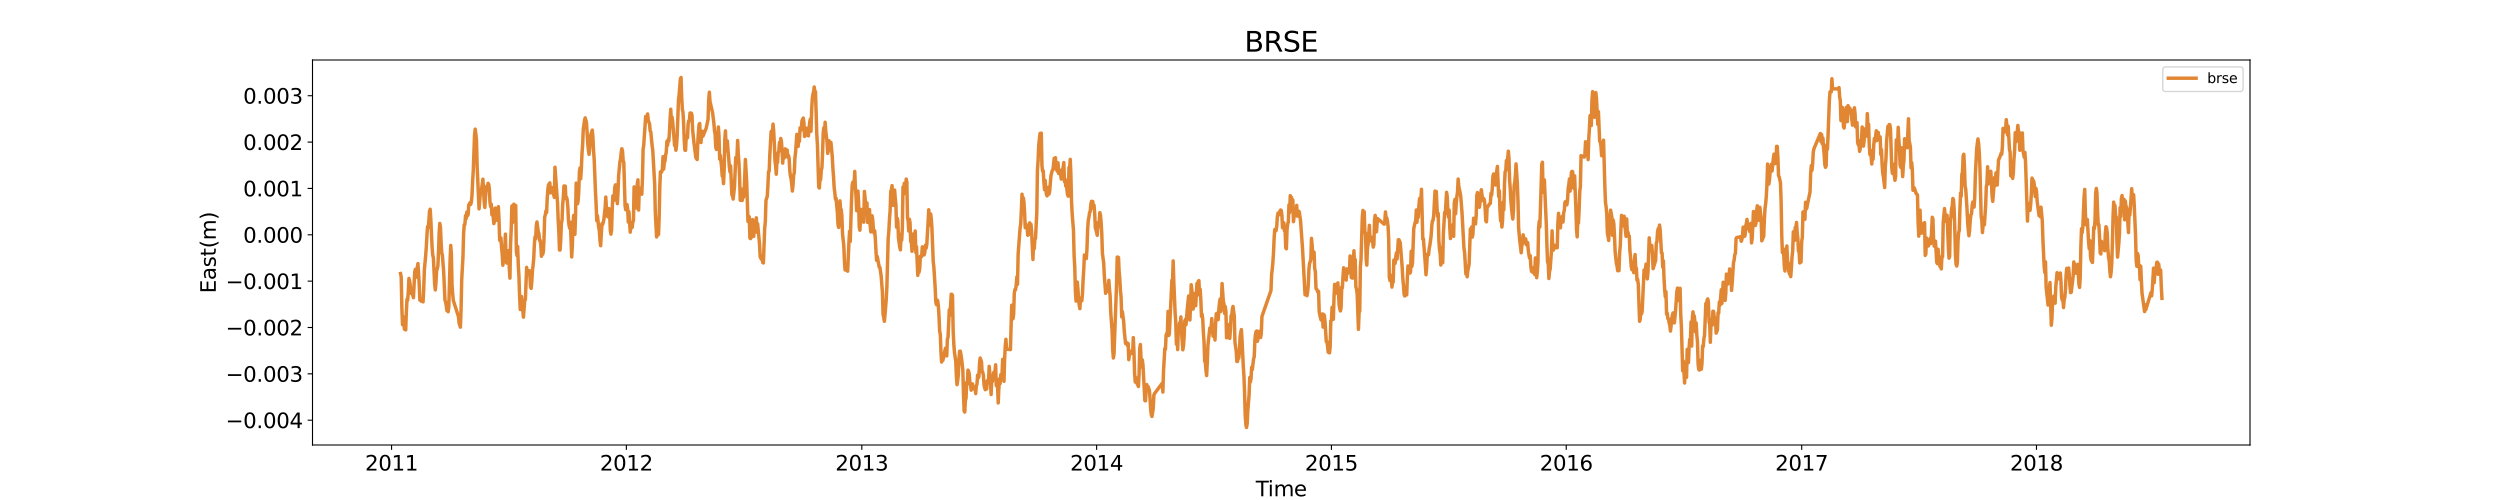 <?xml version="1.0" encoding="utf-8" standalone="no"?>
<!DOCTYPE svg PUBLIC "-//W3C//DTD SVG 1.1//EN"
  "http://www.w3.org/Graphics/SVG/1.1/DTD/svg11.dtd">
<svg xmlns:xlink="http://www.w3.org/1999/xlink" width="1800pt" height="360pt" viewBox="0 0 1800 360" xmlns="http://www.w3.org/2000/svg" version="1.1">
 <defs>
  <style type="text/css">*{stroke-linejoin: round; stroke-linecap: butt}</style>
 </defs>
 <g id="figure_1">
  <g id="patch_1">
   <path d="M 0 360 
L 1800 360 
L 1800 0 
L 0 0 
z
" style="fill: #ffffff"/>
  </g>
  <g id="axes_1">
   <g id="patch_2">
    <path d="M 225 320.4 
L 1620 320.4 
L 1620 43.2 
L 225 43.2 
z
" style="fill: #ffffff"/>
   </g>
   <g id="matplotlib.axis_1">
    <g id="xtick_1">
     <g id="line2d_1">
      <defs>
       <path id="m1f5132bef9" d="M 0 0 
L 0 3.5 
" style="stroke: #000000; stroke-width: 0.8"/>
      </defs>
      <g>
       <use xlink:href="#m1f5132bef9" x="281.925" y="320.4" style="stroke: #000000; stroke-width: 0.8"/>
      </g>
     </g>
     <g id="text_1">
      <!-- 2011 -->
      <g transform="translate(262.837 338.798) scale(0.15 -0.15)">
       <defs>
        <path id="DejaVuSans-32" d="M 1228 531 
L 3431 531 
L 3431 0 
L 469 0 
L 469 531 
Q 828 903 1448 1529 
Q 2069 2156 2228 2338 
Q 2531 2678 2651 2914 
Q 2772 3150 2772 3378 
Q 2772 3750 2511 3984 
Q 2250 4219 1831 4219 
Q 1534 4219 1204 4116 
Q 875 4013 500 3803 
L 500 4441 
Q 881 4594 1212 4672 
Q 1544 4750 1819 4750 
Q 2544 4750 2975 4387 
Q 3406 4025 3406 3419 
Q 3406 3131 3298 2873 
Q 3191 2616 2906 2266 
Q 2828 2175 2409 1742 
Q 1991 1309 1228 531 
z
" transform="scale(0.016)"/>
        <path id="DejaVuSans-30" d="M 2034 4250 
Q 1547 4250 1301 3770 
Q 1056 3291 1056 2328 
Q 1056 1369 1301 889 
Q 1547 409 2034 409 
Q 2525 409 2770 889 
Q 3016 1369 3016 2328 
Q 3016 3291 2770 3770 
Q 2525 4250 2034 4250 
z
M 2034 4750 
Q 2819 4750 3233 4129 
Q 3647 3509 3647 2328 
Q 3647 1150 3233 529 
Q 2819 -91 2034 -91 
Q 1250 -91 836 529 
Q 422 1150 422 2328 
Q 422 3509 836 4129 
Q 1250 4750 2034 4750 
z
" transform="scale(0.016)"/>
        <path id="DejaVuSans-31" d="M 794 531 
L 1825 531 
L 1825 4091 
L 703 3866 
L 703 4441 
L 1819 4666 
L 2450 4666 
L 2450 531 
L 3481 531 
L 3481 0 
L 794 0 
L 794 531 
z
" transform="scale(0.016)"/>
       </defs>
       <use xlink:href="#DejaVuSans-32"/>
       <use xlink:href="#DejaVuSans-30" x="63.623"/>
       <use xlink:href="#DejaVuSans-31" x="127.246"/>
       <use xlink:href="#DejaVuSans-31" x="190.869"/>
      </g>
     </g>
    </g>
    <g id="xtick_2">
     <g id="line2d_2">
      <g>
       <use xlink:href="#m1f5132bef9" x="450.985" y="320.4" style="stroke: #000000; stroke-width: 0.8"/>
      </g>
     </g>
     <g id="text_2">
      <!-- 2012 -->
      <g transform="translate(431.897 338.798) scale(0.15 -0.15)">
       <use xlink:href="#DejaVuSans-32"/>
       <use xlink:href="#DejaVuSans-30" x="63.623"/>
       <use xlink:href="#DejaVuSans-31" x="127.246"/>
       <use xlink:href="#DejaVuSans-32" x="190.869"/>
      </g>
     </g>
    </g>
    <g id="xtick_3">
     <g id="line2d_3">
      <g>
       <use xlink:href="#m1f5132bef9" x="620.508" y="320.4" style="stroke: #000000; stroke-width: 0.8"/>
      </g>
     </g>
     <g id="text_3">
      <!-- 2013 -->
      <g transform="translate(601.42 338.798) scale(0.15 -0.15)">
       <defs>
        <path id="DejaVuSans-33" d="M 2597 2516 
Q 3050 2419 3304 2112 
Q 3559 1806 3559 1356 
Q 3559 666 3084 287 
Q 2609 -91 1734 -91 
Q 1441 -91 1130 -33 
Q 819 25 488 141 
L 488 750 
Q 750 597 1062 519 
Q 1375 441 1716 441 
Q 2309 441 2620 675 
Q 2931 909 2931 1356 
Q 2931 1769 2642 2001 
Q 2353 2234 1838 2234 
L 1294 2234 
L 1294 2753 
L 1863 2753 
Q 2328 2753 2575 2939 
Q 2822 3125 2822 3475 
Q 2822 3834 2567 4026 
Q 2313 4219 1838 4219 
Q 1578 4219 1281 4162 
Q 984 4106 628 3988 
L 628 4550 
Q 988 4650 1302 4700 
Q 1616 4750 1894 4750 
Q 2613 4750 3031 4423 
Q 3450 4097 3450 3541 
Q 3450 3153 3228 2886 
Q 3006 2619 2597 2516 
z
" transform="scale(0.016)"/>
       </defs>
       <use xlink:href="#DejaVuSans-32"/>
       <use xlink:href="#DejaVuSans-30" x="63.623"/>
       <use xlink:href="#DejaVuSans-31" x="127.246"/>
       <use xlink:href="#DejaVuSans-33" x="190.869"/>
      </g>
     </g>
    </g>
    <g id="xtick_4">
     <g id="line2d_4">
      <g>
       <use xlink:href="#m1f5132bef9" x="789.568" y="320.4" style="stroke: #000000; stroke-width: 0.8"/>
      </g>
     </g>
     <g id="text_4">
      <!-- 2014 -->
      <g transform="translate(770.48 338.798) scale(0.15 -0.15)">
       <defs>
        <path id="DejaVuSans-34" d="M 2419 4116 
L 825 1625 
L 2419 1625 
L 2419 4116 
z
M 2253 4666 
L 3047 4666 
L 3047 1625 
L 3713 1625 
L 3713 1100 
L 3047 1100 
L 3047 0 
L 2419 0 
L 2419 1100 
L 313 1100 
L 313 1709 
L 2253 4666 
z
" transform="scale(0.016)"/>
       </defs>
       <use xlink:href="#DejaVuSans-32"/>
       <use xlink:href="#DejaVuSans-30" x="63.623"/>
       <use xlink:href="#DejaVuSans-31" x="127.246"/>
       <use xlink:href="#DejaVuSans-34" x="190.869"/>
      </g>
     </g>
    </g>
    <g id="xtick_5">
     <g id="line2d_5">
      <g>
       <use xlink:href="#m1f5132bef9" x="958.628" y="320.4" style="stroke: #000000; stroke-width: 0.8"/>
      </g>
     </g>
     <g id="text_5">
      <!-- 2015 -->
      <g transform="translate(939.54 338.798) scale(0.15 -0.15)">
       <defs>
        <path id="DejaVuSans-35" d="M 691 4666 
L 3169 4666 
L 3169 4134 
L 1269 4134 
L 1269 2991 
Q 1406 3038 1543 3061 
Q 1681 3084 1819 3084 
Q 2600 3084 3056 2656 
Q 3513 2228 3513 1497 
Q 3513 744 3044 326 
Q 2575 -91 1722 -91 
Q 1428 -91 1123 -41 
Q 819 9 494 109 
L 494 744 
Q 775 591 1075 516 
Q 1375 441 1709 441 
Q 2250 441 2565 725 
Q 2881 1009 2881 1497 
Q 2881 1984 2565 2268 
Q 2250 2553 1709 2553 
Q 1456 2553 1204 2497 
Q 953 2441 691 2322 
L 691 4666 
z
" transform="scale(0.016)"/>
       </defs>
       <use xlink:href="#DejaVuSans-32"/>
       <use xlink:href="#DejaVuSans-30" x="63.623"/>
       <use xlink:href="#DejaVuSans-31" x="127.246"/>
       <use xlink:href="#DejaVuSans-35" x="190.869"/>
      </g>
     </g>
    </g>
    <g id="xtick_6">
     <g id="line2d_6">
      <g>
       <use xlink:href="#m1f5132bef9" x="1127.688" y="320.4" style="stroke: #000000; stroke-width: 0.8"/>
      </g>
     </g>
     <g id="text_6">
      <!-- 2016 -->
      <g transform="translate(1108.6 338.798) scale(0.15 -0.15)">
       <defs>
        <path id="DejaVuSans-36" d="M 2113 2584 
Q 1688 2584 1439 2293 
Q 1191 2003 1191 1497 
Q 1191 994 1439 701 
Q 1688 409 2113 409 
Q 2538 409 2786 701 
Q 3034 994 3034 1497 
Q 3034 2003 2786 2293 
Q 2538 2584 2113 2584 
z
M 3366 4563 
L 3366 3988 
Q 3128 4100 2886 4159 
Q 2644 4219 2406 4219 
Q 1781 4219 1451 3797 
Q 1122 3375 1075 2522 
Q 1259 2794 1537 2939 
Q 1816 3084 2150 3084 
Q 2853 3084 3261 2657 
Q 3669 2231 3669 1497 
Q 3669 778 3244 343 
Q 2819 -91 2113 -91 
Q 1303 -91 875 529 
Q 447 1150 447 2328 
Q 447 3434 972 4092 
Q 1497 4750 2381 4750 
Q 2619 4750 2861 4703 
Q 3103 4656 3366 4563 
z
" transform="scale(0.016)"/>
       </defs>
       <use xlink:href="#DejaVuSans-32"/>
       <use xlink:href="#DejaVuSans-30" x="63.623"/>
       <use xlink:href="#DejaVuSans-31" x="127.246"/>
       <use xlink:href="#DejaVuSans-36" x="190.869"/>
      </g>
     </g>
    </g>
    <g id="xtick_7">
     <g id="line2d_7">
      <g>
       <use xlink:href="#m1f5132bef9" x="1297.211" y="320.4" style="stroke: #000000; stroke-width: 0.8"/>
      </g>
     </g>
     <g id="text_7">
      <!-- 2017 -->
      <g transform="translate(1278.124 338.798) scale(0.15 -0.15)">
       <defs>
        <path id="DejaVuSans-37" d="M 525 4666 
L 3525 4666 
L 3525 4397 
L 1831 0 
L 1172 0 
L 2766 4134 
L 525 4134 
L 525 4666 
z
" transform="scale(0.016)"/>
       </defs>
       <use xlink:href="#DejaVuSans-32"/>
       <use xlink:href="#DejaVuSans-30" x="63.623"/>
       <use xlink:href="#DejaVuSans-31" x="127.246"/>
       <use xlink:href="#DejaVuSans-37" x="190.869"/>
      </g>
     </g>
    </g>
    <g id="xtick_8">
     <g id="line2d_8">
      <g>
       <use xlink:href="#m1f5132bef9" x="1466.271" y="320.4" style="stroke: #000000; stroke-width: 0.8"/>
      </g>
     </g>
     <g id="text_8">
      <!-- 2018 -->
      <g transform="translate(1447.184 338.798) scale(0.15 -0.15)">
       <defs>
        <path id="DejaVuSans-38" d="M 2034 2216 
Q 1584 2216 1326 1975 
Q 1069 1734 1069 1313 
Q 1069 891 1326 650 
Q 1584 409 2034 409 
Q 2484 409 2743 651 
Q 3003 894 3003 1313 
Q 3003 1734 2745 1975 
Q 2488 2216 2034 2216 
z
M 1403 2484 
Q 997 2584 770 2862 
Q 544 3141 544 3541 
Q 544 4100 942 4425 
Q 1341 4750 2034 4750 
Q 2731 4750 3128 4425 
Q 3525 4100 3525 3541 
Q 3525 3141 3298 2862 
Q 3072 2584 2669 2484 
Q 3125 2378 3379 2068 
Q 3634 1759 3634 1313 
Q 3634 634 3220 271 
Q 2806 -91 2034 -91 
Q 1263 -91 848 271 
Q 434 634 434 1313 
Q 434 1759 690 2068 
Q 947 2378 1403 2484 
z
M 1172 3481 
Q 1172 3119 1398 2916 
Q 1625 2713 2034 2713 
Q 2441 2713 2670 2916 
Q 2900 3119 2900 3481 
Q 2900 3844 2670 4047 
Q 2441 4250 2034 4250 
Q 1625 4250 1398 4047 
Q 1172 3844 1172 3481 
z
" transform="scale(0.016)"/>
       </defs>
       <use xlink:href="#DejaVuSans-32"/>
       <use xlink:href="#DejaVuSans-30" x="63.623"/>
       <use xlink:href="#DejaVuSans-31" x="127.246"/>
       <use xlink:href="#DejaVuSans-38" x="190.869"/>
      </g>
     </g>
    </g>
    <g id="text_9">
     <!-- Time -->
     <g transform="translate(904.15 357.315) scale(0.15 -0.15)">
      <defs>
       <path id="DejaVuSans-54" d="M -19 4666 
L 3928 4666 
L 3928 4134 
L 2272 4134 
L 2272 0 
L 1638 0 
L 1638 4134 
L -19 4134 
L -19 4666 
z
" transform="scale(0.016)"/>
       <path id="DejaVuSans-69" d="M 603 3500 
L 1178 3500 
L 1178 0 
L 603 0 
L 603 3500 
z
M 603 4863 
L 1178 4863 
L 1178 4134 
L 603 4134 
L 603 4863 
z
" transform="scale(0.016)"/>
       <path id="DejaVuSans-6d" d="M 3328 2828 
Q 3544 3216 3844 3400 
Q 4144 3584 4550 3584 
Q 5097 3584 5394 3201 
Q 5691 2819 5691 2113 
L 5691 0 
L 5113 0 
L 5113 2094 
Q 5113 2597 4934 2840 
Q 4756 3084 4391 3084 
Q 3944 3084 3684 2787 
Q 3425 2491 3425 1978 
L 3425 0 
L 2847 0 
L 2847 2094 
Q 2847 2600 2669 2842 
Q 2491 3084 2119 3084 
Q 1678 3084 1418 2786 
Q 1159 2488 1159 1978 
L 1159 0 
L 581 0 
L 581 3500 
L 1159 3500 
L 1159 2956 
Q 1356 3278 1631 3431 
Q 1906 3584 2284 3584 
Q 2666 3584 2933 3390 
Q 3200 3197 3328 2828 
z
" transform="scale(0.016)"/>
       <path id="DejaVuSans-65" d="M 3597 1894 
L 3597 1613 
L 953 1613 
Q 991 1019 1311 708 
Q 1631 397 2203 397 
Q 2534 397 2845 478 
Q 3156 559 3463 722 
L 3463 178 
Q 3153 47 2828 -22 
Q 2503 -91 2169 -91 
Q 1331 -91 842 396 
Q 353 884 353 1716 
Q 353 2575 817 3079 
Q 1281 3584 2069 3584 
Q 2775 3584 3186 3129 
Q 3597 2675 3597 1894 
z
M 3022 2063 
Q 3016 2534 2758 2815 
Q 2500 3097 2075 3097 
Q 1594 3097 1305 2825 
Q 1016 2553 972 2059 
L 3022 2063 
z
" transform="scale(0.016)"/>
      </defs>
      <use xlink:href="#DejaVuSans-54"/>
      <use xlink:href="#DejaVuSans-69" x="57.959"/>
      <use xlink:href="#DejaVuSans-6d" x="85.742"/>
      <use xlink:href="#DejaVuSans-65" x="183.154"/>
     </g>
    </g>
   </g>
   <g id="matplotlib.axis_2">
    <g id="ytick_1">
     <g id="line2d_9">
      <defs>
       <path id="m31f65eb440" d="M 0 0 
L -3.5 0 
" style="stroke: #000000; stroke-width: 0.8"/>
      </defs>
      <g>
       <use xlink:href="#m31f65eb440" x="225" y="302.545" style="stroke: #000000; stroke-width: 0.8"/>
      </g>
     </g>
     <g id="text_10">
      <!-- −0.004 -->
      <g transform="translate(162.488 308.244) scale(0.15 -0.15)">
       <defs>
        <path id="DejaVuSans-2212" d="M 678 2272 
L 4684 2272 
L 4684 1741 
L 678 1741 
L 678 2272 
z
" transform="scale(0.016)"/>
        <path id="DejaVuSans-2e" d="M 684 794 
L 1344 794 
L 1344 0 
L 684 0 
L 684 794 
z
" transform="scale(0.016)"/>
       </defs>
       <use xlink:href="#DejaVuSans-2212"/>
       <use xlink:href="#DejaVuSans-30" x="83.789"/>
       <use xlink:href="#DejaVuSans-2e" x="147.412"/>
       <use xlink:href="#DejaVuSans-30" x="179.199"/>
       <use xlink:href="#DejaVuSans-30" x="242.822"/>
       <use xlink:href="#DejaVuSans-34" x="306.445"/>
      </g>
     </g>
    </g>
    <g id="ytick_2">
     <g id="line2d_10">
      <g>
       <use xlink:href="#m31f65eb440" x="225" y="269.171" style="stroke: #000000; stroke-width: 0.8"/>
      </g>
     </g>
     <g id="text_11">
      <!-- −0.003 -->
      <g transform="translate(162.488 274.87) scale(0.15 -0.15)">
       <use xlink:href="#DejaVuSans-2212"/>
       <use xlink:href="#DejaVuSans-30" x="83.789"/>
       <use xlink:href="#DejaVuSans-2e" x="147.412"/>
       <use xlink:href="#DejaVuSans-30" x="179.199"/>
       <use xlink:href="#DejaVuSans-30" x="242.822"/>
       <use xlink:href="#DejaVuSans-33" x="306.445"/>
      </g>
     </g>
    </g>
    <g id="ytick_3">
     <g id="line2d_11">
      <g>
       <use xlink:href="#m31f65eb440" x="225" y="235.797" style="stroke: #000000; stroke-width: 0.8"/>
      </g>
     </g>
     <g id="text_12">
      <!-- −0.002 -->
      <g transform="translate(162.488 241.495) scale(0.15 -0.15)">
       <use xlink:href="#DejaVuSans-2212"/>
       <use xlink:href="#DejaVuSans-30" x="83.789"/>
       <use xlink:href="#DejaVuSans-2e" x="147.412"/>
       <use xlink:href="#DejaVuSans-30" x="179.199"/>
       <use xlink:href="#DejaVuSans-30" x="242.822"/>
       <use xlink:href="#DejaVuSans-32" x="306.445"/>
      </g>
     </g>
    </g>
    <g id="ytick_4">
     <g id="line2d_12">
      <g>
       <use xlink:href="#m31f65eb440" x="225" y="202.422" style="stroke: #000000; stroke-width: 0.8"/>
      </g>
     </g>
     <g id="text_13">
      <!-- −0.001 -->
      <g transform="translate(162.488 208.121) scale(0.15 -0.15)">
       <use xlink:href="#DejaVuSans-2212"/>
       <use xlink:href="#DejaVuSans-30" x="83.789"/>
       <use xlink:href="#DejaVuSans-2e" x="147.412"/>
       <use xlink:href="#DejaVuSans-30" x="179.199"/>
       <use xlink:href="#DejaVuSans-30" x="242.822"/>
       <use xlink:href="#DejaVuSans-31" x="306.445"/>
      </g>
     </g>
    </g>
    <g id="ytick_5">
     <g id="line2d_13">
      <g>
       <use xlink:href="#m31f65eb440" x="225" y="169.048" style="stroke: #000000; stroke-width: 0.8"/>
      </g>
     </g>
     <g id="text_14">
      <!-- 0.000 -->
      <g transform="translate(175.058 174.747) scale(0.15 -0.15)">
       <use xlink:href="#DejaVuSans-30"/>
       <use xlink:href="#DejaVuSans-2e" x="63.623"/>
       <use xlink:href="#DejaVuSans-30" x="95.41"/>
       <use xlink:href="#DejaVuSans-30" x="159.033"/>
       <use xlink:href="#DejaVuSans-30" x="222.656"/>
      </g>
     </g>
    </g>
    <g id="ytick_6">
     <g id="line2d_14">
      <g>
       <use xlink:href="#m31f65eb440" x="225" y="135.673" style="stroke: #000000; stroke-width: 0.8"/>
      </g>
     </g>
     <g id="text_15">
      <!-- 0.001 -->
      <g transform="translate(175.058 141.372) scale(0.15 -0.15)">
       <use xlink:href="#DejaVuSans-30"/>
       <use xlink:href="#DejaVuSans-2e" x="63.623"/>
       <use xlink:href="#DejaVuSans-30" x="95.41"/>
       <use xlink:href="#DejaVuSans-30" x="159.033"/>
       <use xlink:href="#DejaVuSans-31" x="222.656"/>
      </g>
     </g>
    </g>
    <g id="ytick_7">
     <g id="line2d_15">
      <g>
       <use xlink:href="#m31f65eb440" x="225" y="102.299" style="stroke: #000000; stroke-width: 0.8"/>
      </g>
     </g>
     <g id="text_16">
      <!-- 0.002 -->
      <g transform="translate(175.058 107.998) scale(0.15 -0.15)">
       <use xlink:href="#DejaVuSans-30"/>
       <use xlink:href="#DejaVuSans-2e" x="63.623"/>
       <use xlink:href="#DejaVuSans-30" x="95.41"/>
       <use xlink:href="#DejaVuSans-30" x="159.033"/>
       <use xlink:href="#DejaVuSans-32" x="222.656"/>
      </g>
     </g>
    </g>
    <g id="ytick_8">
     <g id="line2d_16">
      <g>
       <use xlink:href="#m31f65eb440" x="225" y="68.924" style="stroke: #000000; stroke-width: 0.8"/>
      </g>
     </g>
     <g id="text_17">
      <!-- 0.003 -->
      <g transform="translate(175.058 74.623) scale(0.15 -0.15)">
       <use xlink:href="#DejaVuSans-30"/>
       <use xlink:href="#DejaVuSans-2e" x="63.623"/>
       <use xlink:href="#DejaVuSans-30" x="95.41"/>
       <use xlink:href="#DejaVuSans-30" x="159.033"/>
       <use xlink:href="#DejaVuSans-33" x="222.656"/>
      </g>
     </g>
    </g>
    <g id="text_18">
     <!-- East(m) -->
     <g transform="translate(155.369 211.14) rotate(-90) scale(0.15 -0.15)">
      <defs>
       <path id="DejaVuSans-45" d="M 628 4666 
L 3578 4666 
L 3578 4134 
L 1259 4134 
L 1259 2753 
L 3481 2753 
L 3481 2222 
L 1259 2222 
L 1259 531 
L 3634 531 
L 3634 0 
L 628 0 
L 628 4666 
z
" transform="scale(0.016)"/>
       <path id="DejaVuSans-61" d="M 2194 1759 
Q 1497 1759 1228 1600 
Q 959 1441 959 1056 
Q 959 750 1161 570 
Q 1363 391 1709 391 
Q 2188 391 2477 730 
Q 2766 1069 2766 1631 
L 2766 1759 
L 2194 1759 
z
M 3341 1997 
L 3341 0 
L 2766 0 
L 2766 531 
Q 2569 213 2275 61 
Q 1981 -91 1556 -91 
Q 1019 -91 701 211 
Q 384 513 384 1019 
Q 384 1609 779 1909 
Q 1175 2209 1959 2209 
L 2766 2209 
L 2766 2266 
Q 2766 2663 2505 2880 
Q 2244 3097 1772 3097 
Q 1472 3097 1187 3025 
Q 903 2953 641 2809 
L 641 3341 
Q 956 3463 1253 3523 
Q 1550 3584 1831 3584 
Q 2591 3584 2966 3190 
Q 3341 2797 3341 1997 
z
" transform="scale(0.016)"/>
       <path id="DejaVuSans-73" d="M 2834 3397 
L 2834 2853 
Q 2591 2978 2328 3040 
Q 2066 3103 1784 3103 
Q 1356 3103 1142 2972 
Q 928 2841 928 2578 
Q 928 2378 1081 2264 
Q 1234 2150 1697 2047 
L 1894 2003 
Q 2506 1872 2764 1633 
Q 3022 1394 3022 966 
Q 3022 478 2636 193 
Q 2250 -91 1575 -91 
Q 1294 -91 989 -36 
Q 684 19 347 128 
L 347 722 
Q 666 556 975 473 
Q 1284 391 1588 391 
Q 1994 391 2212 530 
Q 2431 669 2431 922 
Q 2431 1156 2273 1281 
Q 2116 1406 1581 1522 
L 1381 1569 
Q 847 1681 609 1914 
Q 372 2147 372 2553 
Q 372 3047 722 3315 
Q 1072 3584 1716 3584 
Q 2034 3584 2315 3537 
Q 2597 3491 2834 3397 
z
" transform="scale(0.016)"/>
       <path id="DejaVuSans-74" d="M 1172 4494 
L 1172 3500 
L 2356 3500 
L 2356 3053 
L 1172 3053 
L 1172 1153 
Q 1172 725 1289 603 
Q 1406 481 1766 481 
L 2356 481 
L 2356 0 
L 1766 0 
Q 1100 0 847 248 
Q 594 497 594 1153 
L 594 3053 
L 172 3053 
L 172 3500 
L 594 3500 
L 594 4494 
L 1172 4494 
z
" transform="scale(0.016)"/>
       <path id="DejaVuSans-28" d="M 1984 4856 
Q 1566 4138 1362 3434 
Q 1159 2731 1159 2009 
Q 1159 1288 1364 580 
Q 1569 -128 1984 -844 
L 1484 -844 
Q 1016 -109 783 600 
Q 550 1309 550 2009 
Q 550 2706 781 3412 
Q 1013 4119 1484 4856 
L 1984 4856 
z
" transform="scale(0.016)"/>
       <path id="DejaVuSans-29" d="M 513 4856 
L 1013 4856 
Q 1481 4119 1714 3412 
Q 1947 2706 1947 2009 
Q 1947 1309 1714 600 
Q 1481 -109 1013 -844 
L 513 -844 
Q 928 -128 1133 580 
Q 1338 1288 1338 2009 
Q 1338 2731 1133 3434 
Q 928 4138 513 4856 
z
" transform="scale(0.016)"/>
      </defs>
      <use xlink:href="#DejaVuSans-45"/>
      <use xlink:href="#DejaVuSans-61" x="63.184"/>
      <use xlink:href="#DejaVuSans-73" x="124.463"/>
      <use xlink:href="#DejaVuSans-74" x="176.562"/>
      <use xlink:href="#DejaVuSans-28" x="215.771"/>
      <use xlink:href="#DejaVuSans-6d" x="254.785"/>
      <use xlink:href="#DejaVuSans-29" x="352.197"/>
     </g>
    </g>
   </g>
   <g id="line2d_17">
    <path d="M 288.409 196.952 
L 288.872 199.495 
L 289.335 221.574 
L 289.799 233.776 
L 290.262 227.983 
L 291.188 237.065 
L 291.651 236.124 
L 292.115 237.515 
L 292.578 224.336 
L 293.041 215.5 
L 293.504 216.114 
L 293.967 210.282 
L 294.43 200.469 
L 294.894 202.169 
L 295.357 205.396 
L 295.82 211.107 
L 296.283 210.719 
L 296.746 211.471 
L 297.209 212.5 
L 297.673 214.329 
L 298.599 195.819 
L 299.062 193.925 
L 299.525 199.621 
L 300.452 192.691 
L 300.915 189.772 
L 301.841 204.521 
L 302.304 216.12 
L 302.768 215.475 
L 303.231 216.804 
L 303.694 215.468 
L 304.157 217.083 
L 304.62 217.334 
L 305.084 207.836 
L 305.547 194.327 
L 306.473 184.155 
L 306.936 177.913 
L 307.399 169.43 
L 307.863 163.13 
L 308.326 163.768 
L 308.789 158.975 
L 309.252 151.984 
L 309.715 150.643 
L 310.178 157.927 
L 311.105 177.926 
L 311.568 183.708 
L 312.031 185.518 
L 312.958 204.735 
L 313.421 208.758 
L 313.884 203.569 
L 314.347 195 
L 314.81 193.626 
L 315.273 191.494 
L 315.737 181.394 
L 316.2 167.352 
L 316.663 160.857 
L 317.126 163.707 
L 317.589 174.309 
L 318.052 181.908 
L 318.516 183.776 
L 319.442 195.774 
L 320.368 216.225 
L 320.832 217.306 
L 321.295 219.999 
L 321.758 223.626 
L 322.221 218.351 
L 322.684 224.434 
L 323.147 220.852 
L 324.074 186.913 
L 324.537 176.708 
L 325 183.21 
L 325.463 205.141 
L 325.927 211.581 
L 326.39 216.319 
L 330.095 227.999 
L 330.558 232.656 
L 331.485 235.572 
L 331.948 223.528 
L 332.411 201.824 
L 333.337 184.701 
L 333.801 167.708 
L 334.264 161.771 
L 334.727 161.588 
L 335.19 155.232 
L 335.653 157.419 
L 336.116 152.693 
L 336.58 155.319 
L 337.043 154.55 
L 337.506 147.459 
L 337.969 146.843 
L 338.432 145.874 
L 338.896 147.184 
L 339.359 145.39 
L 339.822 140.807 
L 340.285 130.555 
L 340.748 122.939 
L 341.675 97.272 
L 342.138 92.98 
L 342.601 96.345 
L 343.064 100.754 
L 343.527 119.366 
L 344.454 140.404 
L 344.917 150.396 
L 345.843 139.136 
L 346.306 137.247 
L 346.77 135.863 
L 347.696 129.005 
L 348.622 145.385 
L 349.085 149.345 
L 349.549 141.501 
L 350.012 135.984 
L 350.475 133.956 
L 350.938 136.825 
L 351.401 131.966 
L 351.865 132.713 
L 352.328 136.092 
L 352.791 145.698 
L 353.254 148.71 
L 353.717 147.045 
L 354.18 154.677 
L 354.644 151.262 
L 355.57 160.99 
L 356.033 159.392 
L 356.496 149.817 
L 356.959 156.362 
L 357.423 158.554 
L 357.886 155.602 
L 358.349 153.765 
L 358.812 148.815 
L 359.275 157.648 
L 359.739 172.813 
L 360.202 173.484 
L 360.665 171.29 
L 361.128 178.292 
L 361.591 182.983 
L 362.054 190.977 
L 362.518 185.231 
L 363.444 178.291 
L 363.907 168.568 
L 364.37 188.544 
L 364.833 189.42 
L 365.76 180.421 
L 366.223 180.572 
L 366.686 192.867 
L 367.149 200.251 
L 367.613 175.033 
L 368.076 164.953 
L 368.539 148.293 
L 369.002 160.283 
L 369.465 158.155 
L 369.928 147.017 
L 370.392 147.406 
L 370.855 148.511 
L 371.318 148.005 
L 371.781 180.801 
L 372.244 183.999 
L 372.708 177.49 
L 373.171 191.206 
L 373.634 198.742 
L 374.097 212.978 
L 374.56 222.812 
L 375.023 219.583 
L 375.487 213.47 
L 376.876 228.358 
L 377.802 216.479 
L 378.266 215.582 
L 379.192 192.513 
L 379.655 197.456 
L 380.118 197.307 
L 380.582 195.27 
L 381.045 194.849 
L 381.508 198.39 
L 381.971 206.571 
L 382.434 207.647 
L 382.897 202.525 
L 383.361 194.714 
L 383.824 191.118 
L 384.287 186.101 
L 384.75 175.635 
L 385.213 170.565 
L 385.677 171.828 
L 386.14 162.491 
L 386.603 159.787 
L 387.529 166.86 
L 387.992 167.922 
L 388.456 173.041 
L 388.919 172.987 
L 389.382 176.586 
L 389.845 184.523 
L 390.308 176.817 
L 390.771 183.071 
L 391.235 180.991 
L 391.698 171.54 
L 392.161 156.263 
L 392.624 154.684 
L 393.087 151.855 
L 393.551 153.027 
L 394.014 142.541 
L 394.477 136.28 
L 394.94 132.941 
L 395.403 134.89 
L 395.866 131.656 
L 396.33 138.907 
L 396.793 135.106 
L 397.256 135.009 
L 397.719 137.316 
L 398.182 137.982 
L 399.109 142.137 
L 399.572 120.414 
L 401.425 146.241 
L 401.888 158.445 
L 402.351 166.587 
L 402.814 179.979 
L 403.277 179.982 
L 403.74 172.391 
L 404.204 160.718 
L 404.667 158.519 
L 405.13 147.399 
L 405.593 141.853 
L 406.056 133.904 
L 406.983 134.006 
L 407.446 143.04 
L 407.909 142.057 
L 408.372 143.853 
L 408.835 149.22 
L 409.299 158.922 
L 409.762 162.539 
L 410.225 164.412 
L 410.688 159.986 
L 411.614 185.01 
L 412.078 177.151 
L 412.541 162.041 
L 413.004 155.145 
L 413.93 168.688 
L 414.394 154.875 
L 414.857 131.845 
L 415.32 134.295 
L 415.783 146.709 
L 416.246 144.648 
L 416.709 138.081 
L 417.173 123.481 
L 417.636 120.915 
L 418.099 128.733 
L 418.562 121.561 
L 419.025 110.699 
L 419.489 104.294 
L 419.952 93.094 
L 420.878 86.66 
L 421.341 84.88 
L 422.268 88.401 
L 423.194 103.446 
L 423.657 108.055 
L 424.12 111.138 
L 424.583 106.574 
L 425.047 98.416 
L 425.51 96.564 
L 426.436 93.676 
L 426.899 98.807 
L 427.363 108.629 
L 427.826 115.052 
L 428.752 138.406 
L 429.215 147.308 
L 429.678 158.887 
L 430.142 155.349 
L 431.068 163.704 
L 431.531 166.149 
L 431.994 173.228 
L 432.457 176.907 
L 433.384 161.101 
L 433.847 161.762 
L 434.31 160.254 
L 434.773 158.151 
L 435.7 149.399 
L 436.163 141.894 
L 436.626 149.812 
L 437.089 150.855 
L 437.552 156.065 
L 438.016 154.047 
L 438.479 150.236 
L 438.942 152.895 
L 439.405 165.872 
L 439.868 168.584 
L 440.332 165.664 
L 440.795 150.859 
L 441.258 141.041 
L 441.721 144.158 
L 442.184 144.157 
L 442.647 134.73 
L 443.111 133.112 
L 443.574 133.178 
L 444.037 139.06 
L 444.5 146.635 
L 444.963 138.052 
L 445.426 126.16 
L 446.353 116.522 
L 446.816 114.246 
L 447.279 109.573 
L 447.742 107.068 
L 448.206 108.731 
L 448.669 115.572 
L 449.132 116.996 
L 450.058 148.256 
L 450.521 151.02 
L 450.985 150.747 
L 451.448 147.27 
L 451.911 150.387 
L 452.374 159.945 
L 452.837 152.487 
L 453.764 167.16 
L 454.227 161.771 
L 454.69 164.054 
L 455.153 163.824 
L 455.616 159.775 
L 456.08 158.91 
L 456.543 134.579 
L 457.006 137.901 
L 457.469 145.748 
L 457.932 149.775 
L 458.395 145.798 
L 458.859 132.475 
L 459.322 129.489 
L 459.785 151.263 
L 460.248 137.139 
L 460.711 135.474 
L 461.175 135.568 
L 461.638 135.529 
L 462.101 139.843 
L 462.564 128.68 
L 463.027 107.639 
L 463.49 104.381 
L 464.88 83.833 
L 465.343 84.332 
L 465.806 86.939 
L 466.27 82.046 
L 466.733 86.365 
L 467.196 88.07 
L 467.659 89.056 
L 468.122 94.328 
L 468.585 94.932 
L 469.512 104.875 
L 469.975 108.093 
L 471.364 132.562 
L 471.828 153.224 
L 472.754 170.596 
L 473.217 169.412 
L 473.68 166.407 
L 474.144 168.804 
L 474.607 155.691 
L 475.07 133.93 
L 475.533 123.745 
L 475.996 124.125 
L 476.459 123.7 
L 476.923 121.5 
L 477.386 112.803 
L 477.849 121.736 
L 478.312 117.058 
L 478.775 116.032 
L 479.238 111.611 
L 479.702 109.545 
L 480.165 101.815 
L 480.628 104.627 
L 481.091 100.416 
L 481.554 101.564 
L 482.018 95.031 
L 482.481 85.403 
L 482.944 78.646 
L 483.407 87.804 
L 483.87 84.294 
L 484.333 87.563 
L 485.723 104.82 
L 486.186 102.764 
L 486.649 108.184 
L 487.113 104.712 
L 487.576 97.697 
L 488.502 71.968 
L 488.965 68.186 
L 489.892 56.659 
L 490.355 55.8 
L 490.818 69.883 
L 491.281 78.897 
L 491.744 80.732 
L 492.207 88.669 
L 492.671 101.369 
L 493.134 108.129 
L 493.597 108.232 
L 494.06 98.538 
L 494.523 97.993 
L 494.987 99.227 
L 495.45 89.395 
L 495.913 86.948 
L 496.376 86.756 
L 496.839 81.348 
L 497.302 83.797 
L 497.766 81.46 
L 498.229 82.97 
L 498.692 93.563 
L 499.618 102.524 
L 501.008 113.463 
L 501.934 114.863 
L 502.397 102.976 
L 502.861 95.27 
L 503.324 89.638 
L 503.787 88.897 
L 504.25 100.286 
L 504.713 102.626 
L 505.176 95.387 
L 505.64 94.49 
L 506.103 98.093 
L 508.419 92.404 
L 509.808 85.957 
L 510.271 71.776 
L 510.735 66.411 
L 511.198 73.08 
L 513.051 81.108 
L 513.977 88.611 
L 514.44 94.193 
L 514.903 96.762 
L 515.366 106.182 
L 515.83 107.592 
L 516.293 98.565 
L 516.756 100.137 
L 517.219 91.44 
L 517.682 98.051 
L 518.145 114.523 
L 518.609 111.813 
L 519.535 120.161 
L 519.998 126.767 
L 520.461 126.299 
L 520.925 132.205 
L 521.388 122.721 
L 521.851 100.654 
L 522.314 94.25 
L 522.777 105.029 
L 523.24 104.884 
L 523.704 101.508 
L 524.167 108.458 
L 524.63 113.239 
L 525.093 119.788 
L 525.556 123.74 
L 526.019 119.428 
L 526.946 140.309 
L 527.409 141.037 
L 527.872 143.339 
L 528.799 134.916 
L 529.725 113.426 
L 530.188 116.128 
L 530.651 112.098 
L 531.114 101.116 
L 531.578 110.956 
L 532.041 117.415 
L 532.504 127.197 
L 532.967 144.212 
L 533.43 140.85 
L 533.894 136.128 
L 534.357 144.371 
L 534.82 141.046 
L 535.283 142.07 
L 535.746 139.304 
L 536.673 114.833 
L 537.599 130.502 
L 538.525 159.436 
L 538.988 155.739 
L 539.452 156.12 
L 539.915 171.361 
L 540.378 171.813 
L 540.841 171.125 
L 541.304 168.988 
L 541.768 158.125 
L 542.231 167.998 
L 542.694 170.138 
L 543.157 162.151 
L 543.62 159.818 
L 544.083 160.232 
L 544.547 156.836 
L 545.01 167.209 
L 545.473 161.081 
L 546.863 175.648 
L 547.326 184.93 
L 548.252 186.734 
L 548.715 184.139 
L 549.178 189.068 
L 549.642 189.324 
L 550.568 164.262 
L 551.031 159.789 
L 551.494 144.264 
L 552.421 141.437 
L 552.884 133.752 
L 553.347 123.512 
L 553.81 123.26 
L 554.273 111.374 
L 555.2 94.755 
L 555.663 94.249 
L 556.126 96.126 
L 556.589 89.374 
L 557.052 94.24 
L 557.516 103.47 
L 557.979 115.617 
L 558.442 119.444 
L 558.905 125.441 
L 559.368 116.729 
L 559.831 116.904 
L 560.295 109.842 
L 560.758 108.958 
L 561.221 102.544 
L 561.684 107.001 
L 562.147 99.686 
L 562.611 101.845 
L 563.074 107.97 
L 563.537 117.442 
L 564 110.394 
L 564.463 113.921 
L 564.926 109.763 
L 565.39 107.149 
L 565.853 108.072 
L 566.316 112.768 
L 566.779 108.061 
L 567.242 113.199 
L 567.706 111.987 
L 568.169 114.093 
L 568.632 122.645 
L 569.095 126.692 
L 569.558 128.583 
L 570.021 132.163 
L 570.485 137.559 
L 570.948 133.519 
L 571.411 126.237 
L 571.874 124.41 
L 572.337 113.796 
L 572.8 109.68 
L 573.727 96.728 
L 574.19 99.407 
L 574.653 105.422 
L 575.116 101.135 
L 575.58 101.701 
L 576.043 92.079 
L 576.506 93.961 
L 576.969 92.505 
L 577.432 86.964 
L 577.895 85.823 
L 578.359 84.997 
L 578.822 88.496 
L 579.285 98.235 
L 580.211 97.323 
L 580.675 92.287 
L 581.138 95.018 
L 582.064 97.824 
L 582.99 87.961 
L 583.454 85.695 
L 583.917 94.515 
L 584.38 79.566 
L 584.843 71.25 
L 585.306 67.859 
L 585.769 66.409 
L 586.233 62.631 
L 586.696 66.049 
L 587.159 66.009 
L 588.085 96.873 
L 588.549 104.405 
L 589.475 134.678 
L 589.938 135.392 
L 590.401 128.664 
L 590.864 129.287 
L 591.328 122.639 
L 591.791 120.707 
L 592.254 110.155 
L 592.717 95.359 
L 593.18 91.944 
L 593.644 95.967 
L 594.107 88.018 
L 594.57 94.701 
L 595.496 102.375 
L 595.959 110.431 
L 596.423 108.151 
L 596.886 101.332 
L 597.349 107.157 
L 597.812 103.118 
L 598.275 102.563 
L 599.202 112.359 
L 599.665 120.949 
L 600.128 127.108 
L 600.591 135.021 
L 601.054 138.662 
L 601.518 143.443 
L 601.981 142.694 
L 602.907 153.018 
L 603.37 161.608 
L 603.833 163.729 
L 604.297 155.694 
L 604.76 144.612 
L 605.223 150.499 
L 605.686 150.899 
L 606.149 155.475 
L 606.612 168.389 
L 607.539 176.827 
L 608.002 187.992 
L 608.465 194.384 
L 608.928 192.009 
L 609.392 194.482 
L 610.318 195.244 
L 611.244 174.339 
L 611.707 166.548 
L 612.171 173.827 
L 613.097 144.05 
L 613.56 133.531 
L 614.023 131.146 
L 614.487 131.588 
L 614.95 132.359 
L 615.413 123.423 
L 615.876 134.812 
L 616.339 141.452 
L 616.802 151.749 
L 617.266 150.189 
L 617.729 137.615 
L 618.192 145.672 
L 618.655 163.554 
L 619.118 165.746 
L 619.581 159.094 
L 620.045 150.735 
L 620.971 156.983 
L 621.897 159.971 
L 622.361 137.824 
L 623.287 147.014 
L 623.75 147.418 
L 624.213 146.101 
L 624.676 160.164 
L 625.14 152.277 
L 625.603 152.481 
L 626.066 150.897 
L 626.529 162.314 
L 626.992 166.967 
L 627.456 165.659 
L 627.919 155.355 
L 628.382 158.29 
L 628.845 165.169 
L 629.308 167.895 
L 629.771 166.125 
L 630.235 171.84 
L 630.698 180.721 
L 631.161 187.457 
L 631.624 184.648 
L 633.014 192.18 
L 633.477 192.34 
L 634.403 198.531 
L 635.33 210.429 
L 635.793 226.195 
L 636.256 228.363 
L 636.719 231.342 
L 637.182 226.821 
L 638.109 215.319 
L 638.572 205.953 
L 639.498 171.742 
L 639.961 166.415 
L 640.424 157.675 
L 640.888 151.814 
L 641.351 137.786 
L 641.814 136.626 
L 642.277 133.645 
L 642.74 147.738 
L 643.204 147.837 
L 643.667 144.741 
L 644.13 136.863 
L 644.593 142.841 
L 645.056 147.307 
L 645.519 163.574 
L 645.983 157.122 
L 646.446 159.175 
L 646.909 171.346 
L 647.835 178.09 
L 648.299 179.915 
L 648.762 168.557 
L 649.225 172.875 
L 649.688 164.583 
L 650.151 134.683 
L 650.614 139.817 
L 651.078 131.954 
L 651.541 134.627 
L 652.004 136.18 
L 652.467 128.932 
L 652.93 130.986 
L 653.393 156.788 
L 653.857 159.042 
L 654.32 166.345 
L 654.783 157.871 
L 655.246 160.63 
L 655.709 173.865 
L 656.173 174.121 
L 656.636 180.918 
L 657.099 176.631 
L 657.562 168.467 
L 658.025 177.32 
L 658.488 172.727 
L 658.952 166.313 
L 659.415 181.827 
L 659.878 177.563 
L 660.804 198.286 
L 661.268 190.342 
L 661.731 196 
L 662.194 193.496 
L 662.657 184.564 
L 663.583 184.763 
L 664.047 177.749 
L 664.51 178.611 
L 665.436 183.481 
L 665.899 181.282 
L 666.362 176.551 
L 666.826 178.69 
L 667.289 176.033 
L 668.215 160.169 
L 668.678 151.037 
L 669.142 158.436 
L 669.605 162.044 
L 670.068 154.061 
L 670.531 157.569 
L 670.994 164.495 
L 671.921 188.236 
L 672.384 192.469 
L 673.31 206.942 
L 673.773 217.415 
L 674.237 219.316 
L 674.7 215.992 
L 675.163 216.625 
L 675.626 220.505 
L 676.089 227.927 
L 676.552 238.515 
L 677.016 240.692 
L 677.479 253.097 
L 677.942 260.677 
L 678.405 258.282 
L 678.868 259.449 
L 680.721 250.742 
L 681.647 256.26 
L 682.111 244.259 
L 682.574 242.88 
L 683.5 223.077 
L 683.963 226.971 
L 684.89 211.854 
L 685.353 211.906 
L 685.816 212.896 
L 686.279 238.05 
L 686.742 247.837 
L 687.205 253.614 
L 688.132 260.086 
L 688.595 271.013 
L 689.058 276.957 
L 689.521 274.024 
L 689.985 270.094 
L 690.448 258.578 
L 690.911 252.913 
L 691.374 252.831 
L 691.837 255.056 
L 692.3 257.958 
L 693.227 266.223 
L 693.69 283.095 
L 694.153 295.834 
L 694.616 296.676 
L 695.08 288.398 
L 695.543 286.766 
L 696.006 275.337 
L 696.469 276.575 
L 696.932 266.481 
L 697.395 267.357 
L 697.859 269.263 
L 698.322 275.293 
L 698.785 277.184 
L 699.248 280.935 
L 699.711 278.994 
L 700.174 276.399 
L 700.638 279.554 
L 701.101 279.967 
L 701.564 280.033 
L 702.027 278.682 
L 702.49 283.387 
L 702.954 277.831 
L 703.417 276.643 
L 703.88 270.057 
L 704.343 272.068 
L 704.806 271.237 
L 705.269 261.415 
L 705.733 257.771 
L 706.659 260.522 
L 707.122 267.651 
L 707.585 268.019 
L 708.049 270.322 
L 708.512 277.007 
L 708.975 279.339 
L 709.438 280.58 
L 709.901 278.266 
L 710.364 280.062 
L 710.828 274.154 
L 711.754 273.964 
L 712.217 263.785 
L 712.68 268.973 
L 713.143 275.682 
L 713.607 284.041 
L 714.07 272.728 
L 714.533 274.754 
L 714.996 272.284 
L 715.459 268.158 
L 715.923 269.373 
L 716.386 267.96 
L 716.849 262.662 
L 717.312 277.575 
L 717.775 278.145 
L 718.238 277.61 
L 718.702 290.101 
L 719.165 279.653 
L 719.628 272.763 
L 720.091 276.208 
L 720.554 269.761 
L 721.017 272.621 
L 721.481 268.677 
L 721.944 258.677 
L 722.407 271.697 
L 722.87 274.552 
L 723.333 258.283 
L 723.797 248.841 
L 724.26 244.292 
L 724.723 251.366 
L 727.502 251.703 
L 728.428 219.757 
L 728.892 229.725 
L 729.355 229.48 
L 729.818 226.361 
L 730.281 211.198 
L 730.744 208.432 
L 731.207 208.521 
L 731.671 205.24 
L 732.134 199.307 
L 732.597 204.703 
L 733.06 182.851 
L 734.45 164.277 
L 734.913 161.253 
L 735.376 151.693 
L 735.839 139.825 
L 736.302 147.881 
L 736.766 142.44 
L 737.229 145.356 
L 737.692 152.564 
L 738.155 163.91 
L 738.618 161.115 
L 739.081 163.245 
L 739.545 164.479 
L 740.008 169.402 
L 740.471 162.731 
L 740.934 168.69 
L 741.397 160.416 
L 741.861 166.589 
L 742.324 161.549 
L 742.787 167.326 
L 743.713 186.852 
L 744.176 173.835 
L 744.64 179.107 
L 745.103 172.493 
L 745.566 171.591 
L 746.492 153.156 
L 746.955 122.479 
L 747.419 115.703 
L 747.882 104.564 
L 748.808 96.094 
L 749.271 102.262 
L 749.735 95.839 
L 750.198 119.09 
L 750.661 123.227 
L 751.124 123.035 
L 751.587 131.178 
L 752.05 136.569 
L 752.514 129.907 
L 752.977 135.789 
L 753.44 139.998 
L 753.903 141.065 
L 754.366 136.839 
L 754.83 134.883 
L 755.293 139.736 
L 755.756 137.737 
L 756.682 126.521 
L 757.609 122.756 
L 758.072 122.355 
L 758.535 118.811 
L 758.998 114.056 
L 759.461 121.24 
L 759.924 113.534 
L 760.388 119.774 
L 760.851 122.376 
L 761.314 123.314 
L 761.777 117.239 
L 762.24 124.961 
L 762.704 122.199 
L 763.167 123.056 
L 763.63 125.263 
L 764.093 128.942 
L 764.556 126.228 
L 765.019 122.303 
L 765.483 120.504 
L 765.946 117.037 
L 766.409 130.686 
L 766.872 129.059 
L 767.335 133.988 
L 767.798 132.38 
L 768.262 137.389 
L 768.725 140.654 
L 769.188 141.263 
L 769.651 120.608 
L 770.114 121.308 
L 770.578 114.736 
L 771.041 125.72 
L 771.504 145.143 
L 771.967 154.21 
L 772.893 165.647 
L 773.357 184.168 
L 773.82 192.268 
L 774.283 209.702 
L 774.746 216.757 
L 775.209 206.653 
L 775.673 203.095 
L 776.136 208.672 
L 776.599 216.133 
L 777.062 219.826 
L 777.525 222.257 
L 777.988 214.694 
L 778.452 216.285 
L 778.915 216.57 
L 779.378 211.434 
L 779.841 201.373 
L 780.304 194.043 
L 780.767 183.624 
L 782.157 186.145 
L 782.62 179.164 
L 783.083 165.384 
L 783.547 158.784 
L 784.01 156.542 
L 784.473 153.18 
L 784.936 152.277 
L 785.399 147.241 
L 785.862 144.923 
L 786.326 149.895 
L 786.789 145.054 
L 787.252 149.973 
L 787.715 147.784 
L 788.178 153.88 
L 788.642 164.125 
L 789.105 165.573 
L 790.031 169.395 
L 790.494 160.316 
L 790.957 163.213 
L 791.421 160.013 
L 791.884 153.108 
L 792.347 154.942 
L 792.81 160.224 
L 793.273 167.985 
L 793.736 182.434 
L 794.663 189.436 
L 795.126 198.827 
L 796.052 211.178 
L 796.516 209.16 
L 796.979 205.497 
L 797.442 209.625 
L 797.905 207.974 
L 798.368 201.851 
L 798.831 208.329 
L 799.295 213.139 
L 799.758 225.438 
L 800.684 237.68 
L 801.147 251.715 
L 801.61 257.759 
L 802.074 255.126 
L 803.926 204.545 
L 804.39 185.096 
L 804.853 185.094 
L 805.316 185.417 
L 805.779 195.615 
L 806.242 200.605 
L 806.705 209.219 
L 807.169 213.595 
L 807.632 228.107 
L 808.095 224.334 
L 809.021 231.331 
L 809.485 238.553 
L 810.411 247.371 
L 810.874 246.831 
L 811.337 246.763 
L 811.8 248.731 
L 812.264 247.328 
L 812.727 258.965 
L 813.19 255.498 
L 813.653 255.02 
L 814.116 253.011 
L 814.579 254.421 
L 815.043 252.422 
L 815.506 254.104 
L 815.969 243.089 
L 816.432 252.962 
L 816.895 268.59 
L 817.359 274.958 
L 817.822 275.353 
L 818.285 272.062 
L 818.748 276.237 
L 819.674 278.305 
L 820.138 269.479 
L 820.601 250.883 
L 821.064 248.05 
L 821.527 257.889 
L 821.99 264.325 
L 822.454 259.093 
L 822.917 262.682 
L 824.306 288.399 
L 824.769 288.624 
L 825.233 280.109 
L 825.696 276.901 
L 826.159 279.705 
L 826.622 278.361 
L 827.548 281.017 
L 828.012 286.536 
L 828.475 294.469 
L 828.938 298.711 
L 829.401 299.844 
L 830.328 294.102 
L 830.791 284.431 
L 831.254 283.405 
L 836.812 275.909 
L 837.275 282.296 
L 837.738 266.953 
L 838.665 250.949 
L 839.128 251.449 
L 839.591 241.168 
L 840.517 239.193 
L 840.981 224.226 
L 841.444 241.594 
L 841.907 240.553 
L 843.76 201.801 
L 844.223 202.477 
L 844.686 187.843 
L 845.149 203.113 
L 846.076 224.957 
L 846.539 231.668 
L 847.002 247.806 
L 847.465 242.017 
L 847.928 251.699 
L 848.391 236.093 
L 848.855 236.339 
L 849.318 232.424 
L 849.781 234.068 
L 850.244 228.159 
L 850.707 239.343 
L 851.634 251.87 
L 852.097 249.147 
L 852.56 242.938 
L 853.023 231.146 
L 853.486 229.996 
L 853.95 233.728 
L 854.876 222.006 
L 855.802 213.093 
L 856.266 227.085 
L 856.729 230.402 
L 857.192 220.551 
L 857.655 205.007 
L 858.118 208.524 
L 859.045 222.544 
L 859.508 219.381 
L 859.971 219.208 
L 860.434 211.216 
L 860.897 220.126 
L 861.824 204.056 
L 862.287 206.663 
L 862.75 202.485 
L 863.213 202.036 
L 863.676 212.524 
L 864.14 208.327 
L 864.603 216.345 
L 865.066 227.796 
L 865.529 226.25 
L 865.992 230.273 
L 866.455 239.826 
L 866.919 246.314 
L 867.382 260.202 
L 867.845 260.677 
L 868.308 266.755 
L 868.771 270.396 
L 869.235 261.527 
L 869.698 248.705 
L 871.087 236.149 
L 871.55 237.14 
L 872.014 235.341 
L 872.477 229.371 
L 872.94 237.255 
L 873.403 242.046 
L 873.866 234.816 
L 874.329 239.154 
L 874.793 244.812 
L 875.256 233.006 
L 875.719 225.915 
L 876.182 225.609 
L 877.109 230.145 
L 877.572 222.873 
L 878.035 217.813 
L 878.498 215.266 
L 878.961 224.295 
L 879.424 219.273 
L 879.888 204.158 
L 880.814 217.01 
L 881.277 218.801 
L 881.74 225.675 
L 882.203 220.768 
L 882.667 224.338 
L 883.13 243.222 
L 883.593 239.101 
L 884.056 243.038 
L 884.519 234.689 
L 884.983 233.595 
L 885.446 243.64 
L 885.909 237.255 
L 886.372 227.255 
L 886.835 227.135 
L 887.298 222.514 
L 887.762 220.653 
L 888.688 227.655 
L 889.151 246.219 
L 890.078 252.928 
L 890.541 260.262 
L 891.004 260.219 
L 891.467 256.244 
L 891.93 257.927 
L 892.393 253.17 
L 892.857 242.739 
L 893.32 239.495 
L 893.783 237.296 
L 894.246 244.461 
L 895.172 263.79 
L 895.636 270.685 
L 896.099 283.039 
L 896.562 299.226 
L 897.025 305.659 
L 897.488 307.8 
L 897.952 305.207 
L 898.415 295.704 
L 899.341 284.335 
L 899.804 271.818 
L 900.267 275.021 
L 900.731 272.579 
L 901.194 264.41 
L 901.657 266.059 
L 902.583 258.328 
L 903.047 256.915 
L 903.51 245.037 
L 903.973 240.669 
L 904.436 238.632 
L 904.899 238.316 
L 905.362 245.738 
L 906.752 238.545 
L 907.215 238.539 
L 907.678 242.996 
L 908.141 239.828 
L 908.605 227.793 
L 915.089 209.222 
L 915.552 197.692 
L 916.016 193.972 
L 916.479 188.721 
L 916.942 181.645 
L 917.405 170.787 
L 917.868 165.227 
L 918.331 166.38 
L 918.795 165.978 
L 919.258 162.859 
L 919.721 155.796 
L 920.184 153.406 
L 920.647 153.229 
L 921.11 154.586 
L 921.574 151.968 
L 922.037 151.204 
L 922.5 151.56 
L 922.963 154.925 
L 923.426 163.992 
L 923.89 162.608 
L 924.353 160.395 
L 924.816 166.205 
L 925.279 166.233 
L 925.742 178.494 
L 926.205 179.137 
L 926.669 165.237 
L 927.132 161.274 
L 927.595 159.824 
L 928.058 147.445 
L 928.521 153.118 
L 928.984 140.854 
L 929.448 143.379 
L 929.911 142.134 
L 930.374 147.182 
L 930.837 144.015 
L 931.3 159.609 
L 931.764 155.684 
L 932.69 150.446 
L 933.153 152.595 
L 933.616 147.86 
L 934.079 155.611 
L 934.543 153.064 
L 935.006 152.109 
L 935.469 152.47 
L 936.395 158.933 
L 937.785 178.472 
L 938.711 195.109 
L 939.638 212.199 
L 940.101 211.712 
L 940.564 210.595 
L 941.027 212.887 
L 941.49 210.135 
L 941.953 205.256 
L 942.417 193.994 
L 942.88 189.706 
L 943.343 188.465 
L 943.806 186.643 
L 944.269 171.618 
L 944.733 176.423 
L 945.196 183.144 
L 945.659 185.88 
L 946.122 181.507 
L 946.585 193.396 
L 947.048 195.379 
L 947.512 207.707 
L 947.975 208.082 
L 948.901 210.398 
L 949.364 209.782 
L 949.828 224.613 
L 950.754 228.887 
L 951.217 230.422 
L 951.68 229.686 
L 952.143 226.014 
L 952.607 235.524 
L 953.07 226.421 
L 953.533 227.245 
L 953.996 231.368 
L 954.922 245.94 
L 955.386 245.901 
L 955.849 249.29 
L 956.312 253.589 
L 956.775 249.54 
L 957.238 254.092 
L 957.702 249.886 
L 958.165 231.209 
L 958.628 230.76 
L 959.091 221.233 
L 960.017 229.893 
L 960.481 214.273 
L 960.944 204.693 
L 961.407 210.966 
L 961.87 206.226 
L 962.333 210.988 
L 962.797 211.106 
L 963.26 203.662 
L 964.186 219.641 
L 964.649 222.338 
L 965.112 223.868 
L 965.576 221.435 
L 966.039 206.639 
L 966.502 207.272 
L 966.965 198.799 
L 967.428 192.785 
L 967.891 197.452 
L 968.355 198.185 
L 968.818 200.615 
L 969.281 201.668 
L 969.744 193.609 
L 970.207 196.931 
L 970.671 194.851 
L 971.134 195.779 
L 971.597 195.592 
L 972.06 184.287 
L 972.523 194.932 
L 972.986 199.889 
L 973.913 200.235 
L 974.376 187.046 
L 974.839 180.541 
L 975.302 191.53 
L 975.765 186.899 
L 976.229 206.694 
L 976.692 207.918 
L 977.155 211.588 
L 978.081 237.145 
L 978.545 224.82 
L 979.008 223.984 
L 979.471 192.229 
L 979.934 186.674 
L 980.86 156.382 
L 981.324 151.503 
L 981.787 153.929 
L 982.25 152.492 
L 982.713 167.729 
L 983.176 167.732 
L 983.64 186.526 
L 984.103 190.878 
L 984.566 178.447 
L 985.029 176.038 
L 985.955 162.257 
L 986.419 173.317 
L 986.882 170.436 
L 987.345 171.302 
L 987.808 173.871 
L 988.271 173.85 
L 988.734 177.916 
L 989.198 175.936 
L 989.661 158.762 
L 990.124 155.07 
L 990.587 157.558 
L 991.05 166.925 
L 991.514 161.05 
L 991.977 157.44 
L 996.609 161.439 
L 997.072 159.359 
L 997.535 152.582 
L 997.998 157.301 
L 998.461 156.838 
L 998.924 159.092 
L 999.388 162.895 
L 999.851 172.22 
L 1000.314 199.662 
L 1000.777 202.001 
L 1001.24 198.143 
L 1001.703 198.271 
L 1002.167 206.718 
L 1002.63 202.955 
L 1003.093 203.154 
L 1003.556 187.257 
L 1004.019 189.888 
L 1004.483 189.605 
L 1004.946 185.165 
L 1005.409 182.132 
L 1005.872 186.517 
L 1006.798 172.617 
L 1007.262 172.631 
L 1008.188 174.883 
L 1009.577 192.568 
L 1010.041 200.753 
L 1010.504 205.591 
L 1010.967 212.003 
L 1011.43 213.103 
L 1011.893 211.814 
L 1012.357 209.243 
L 1012.82 212.327 
L 1013.283 200.192 
L 1013.746 191.475 
L 1014.209 195.002 
L 1014.672 192.15 
L 1015.136 196.659 
L 1015.599 195.799 
L 1016.062 180.946 
L 1016.525 191.854 
L 1016.988 189.164 
L 1017.915 164.402 
L 1018.841 160.328 
L 1019.304 159.006 
L 1019.767 151.195 
L 1020.231 160.019 
L 1020.694 153.482 
L 1021.157 156.446 
L 1021.62 147.968 
L 1022.083 142.984 
L 1022.546 142.487 
L 1023.01 144.97 
L 1023.473 136.277 
L 1024.399 172.119 
L 1024.862 171.965 
L 1026.252 190.565 
L 1026.715 197.806 
L 1027.178 192.627 
L 1027.641 183.167 
L 1028.105 183.757 
L 1028.568 183.393 
L 1029.031 178.777 
L 1029.494 176.611 
L 1030.421 169.791 
L 1030.884 162.623 
L 1031.347 158.96 
L 1031.81 158.702 
L 1032.273 155.106 
L 1033.2 137.558 
L 1033.663 139.583 
L 1034.126 137.851 
L 1034.589 148.401 
L 1035.052 155.728 
L 1035.515 153.696 
L 1035.979 173.218 
L 1036.442 179.353 
L 1036.905 182.408 
L 1037.368 190.822 
L 1038.295 178.066 
L 1038.758 189.164 
L 1039.221 168.089 
L 1040.147 152.983 
L 1040.61 153.84 
L 1041.537 138.48 
L 1042 141.506 
L 1042.463 151.999 
L 1042.926 156.332 
L 1043.39 151.262 
L 1043.853 164.134 
L 1044.316 171.757 
L 1044.779 167.341 
L 1045.242 165.313 
L 1045.705 161.993 
L 1046.632 170.139 
L 1047.095 146.085 
L 1047.558 143.561 
L 1048.021 153.93 
L 1048.484 146.539 
L 1048.948 141.541 
L 1049.411 138.164 
L 1049.874 128.923 
L 1050.337 134.257 
L 1051.264 138.65 
L 1051.727 141.295 
L 1052.653 153.279 
L 1054.043 178.769 
L 1054.506 181.676 
L 1055.432 197.297 
L 1055.895 191.799 
L 1056.358 199.269 
L 1056.822 194.915 
L 1057.748 190.335 
L 1058.674 164.897 
L 1059.138 165.696 
L 1059.601 163.411 
L 1060.064 170.71 
L 1060.527 168.344 
L 1060.99 157.124 
L 1061.453 158.005 
L 1061.917 158.571 
L 1062.38 161.23 
L 1062.843 155.507 
L 1063.306 140.535 
L 1063.769 138.66 
L 1064.233 146.669 
L 1064.696 144.899 
L 1065.159 149.246 
L 1065.622 146.16 
L 1066.085 140.523 
L 1066.548 136.632 
L 1067.475 143.662 
L 1067.938 144.485 
L 1068.401 143.04 
L 1068.864 144.688 
L 1069.327 150.818 
L 1069.791 159.065 
L 1070.254 159.708 
L 1070.717 149.499 
L 1072.57 146.646 
L 1073.033 146.464 
L 1073.496 139.235 
L 1073.959 140.478 
L 1074.422 136.119 
L 1074.886 127.054 
L 1075.349 125.275 
L 1075.812 128.177 
L 1076.275 126.035 
L 1076.738 133.195 
L 1077.202 125.561 
L 1077.665 123.166 
L 1078.128 119.799 
L 1079.054 141.466 
L 1079.517 137.388 
L 1079.981 151.838 
L 1080.444 158.917 
L 1080.907 158.053 
L 1081.37 163.473 
L 1081.833 158.937 
L 1082.296 145.486 
L 1082.76 151.011 
L 1083.223 132.797 
L 1083.686 123.632 
L 1084.149 122.901 
L 1084.612 115.6 
L 1085.076 118.779 
L 1086.002 108.841 
L 1086.465 113.836 
L 1086.928 130.012 
L 1087.391 136.009 
L 1087.855 144.766 
L 1088.781 154.852 
L 1089.244 157.716 
L 1089.707 151.045 
L 1090.17 133.818 
L 1090.634 131.185 
L 1091.097 126.13 
L 1091.56 118 
L 1092.486 132.005 
L 1092.95 144.858 
L 1093.413 164.342 
L 1094.339 174.409 
L 1094.802 177.803 
L 1095.265 182.021 
L 1095.729 177.076 
L 1096.192 174.924 
L 1096.655 169.068 
L 1097.581 174.043 
L 1098.045 174.958 
L 1098.508 171.996 
L 1098.971 176.209 
L 1099.434 174.401 
L 1099.897 174.681 
L 1100.36 180.158 
L 1100.824 183.456 
L 1101.287 185.824 
L 1101.75 184.097 
L 1102.213 191.996 
L 1102.676 195.328 
L 1103.139 192.852 
L 1103.603 196.117 
L 1104.066 192.754 
L 1104.529 192.515 
L 1104.992 197.658 
L 1105.455 185.723 
L 1105.919 189.917 
L 1106.382 199.933 
L 1106.845 196.051 
L 1107.308 189.208 
L 1107.771 164.491 
L 1108.234 159.374 
L 1108.698 163.449 
L 1110.087 118.223 
L 1110.55 116.81 
L 1111.014 137.668 
L 1111.477 138.635 
L 1111.94 129.489 
L 1113.329 161.396 
L 1113.793 177.114 
L 1114.256 188.885 
L 1114.719 189.551 
L 1115.182 200.54 
L 1115.645 195.532 
L 1116.108 193.753 
L 1117.035 180.977 
L 1117.498 166.225 
L 1117.961 177.78 
L 1118.424 180.096 
L 1118.888 178.889 
L 1119.351 176.59 
L 1119.814 177.981 
L 1120.277 178.337 
L 1121.203 178.384 
L 1121.667 160.818 
L 1122.13 153.579 
L 1123.056 160.724 
L 1123.519 164.017 
L 1123.983 157.198 
L 1124.446 156.329 
L 1124.909 155.765 
L 1125.372 159.869 
L 1125.835 153.274 
L 1126.298 151.408 
L 1126.762 145.638 
L 1127.225 145.074 
L 1128.151 147.452 
L 1128.614 144.247 
L 1129.077 135.64 
L 1129.541 133.036 
L 1130.004 128.82 
L 1130.467 137.587 
L 1130.93 132.608 
L 1131.393 124.206 
L 1131.857 123.37 
L 1132.32 123.66 
L 1132.783 134.934 
L 1133.246 135.744 
L 1133.709 126.626 
L 1134.636 150.086 
L 1135.099 165.256 
L 1135.562 170.547 
L 1136.025 158.483 
L 1136.488 160.609 
L 1136.951 151.41 
L 1137.415 138.121 
L 1137.878 134.044 
L 1138.341 112.039 
L 1140.657 113.13 
L 1141.12 111.007 
L 1141.583 102.081 
L 1142.046 102.446 
L 1142.51 102.312 
L 1142.973 107.054 
L 1143.436 114.915 
L 1143.899 100.082 
L 1144.362 92.824 
L 1144.826 83.263 
L 1145.289 86.189 
L 1145.752 90.389 
L 1146.215 71.908 
L 1146.678 65.975 
L 1147.141 69.469 
L 1147.605 81.678 
L 1148.068 84.423 
L 1148.531 71.587 
L 1148.994 66.641 
L 1149.457 70.731 
L 1150.384 89.485 
L 1150.847 80.353 
L 1151.773 101.706 
L 1152.236 102.305 
L 1152.7 105.251 
L 1153.163 112.12 
L 1153.626 104.257 
L 1154.089 103.664 
L 1154.552 100.941 
L 1155.479 133.874 
L 1155.942 145.888 
L 1156.405 148.957 
L 1156.868 153.986 
L 1157.331 168.045 
L 1157.795 170.036 
L 1158.258 173.139 
L 1158.721 163.354 
L 1159.184 156.335 
L 1159.647 151.313 
L 1160.574 156.593 
L 1161.037 169.451 
L 1161.5 158.479 
L 1161.963 161.219 
L 1162.426 169.824 
L 1162.889 181.051 
L 1163.816 189.788 
L 1164.279 191.498 
L 1164.742 194.93 
L 1165.205 192.349 
L 1165.669 194.851 
L 1166.132 181.963 
L 1166.595 177.146 
L 1167.058 164.386 
L 1167.521 155.083 
L 1167.984 159.616 
L 1168.448 162.604 
L 1168.911 156.891 
L 1169.374 155.674 
L 1169.837 161.389 
L 1170.763 170.193 
L 1171.227 157.672 
L 1171.69 168.651 
L 1172.153 167.21 
L 1172.616 169.921 
L 1173.079 169.901 
L 1173.543 180.494 
L 1174.006 185.198 
L 1174.469 191.729 
L 1174.932 194.15 
L 1175.395 189.128 
L 1175.858 194.248 
L 1176.322 196.325 
L 1176.785 187.704 
L 1177.248 183.302 
L 1177.711 193.084 
L 1178.174 193.078 
L 1178.638 201.64 
L 1179.101 201.105 
L 1179.564 204.803 
L 1180.49 231.338 
L 1180.953 229.983 
L 1181.417 223.464 
L 1181.88 226.019 
L 1182.343 224.177 
L 1183.732 194.403 
L 1184.196 197.487 
L 1184.659 194.978 
L 1185.122 190.185 
L 1185.585 192.53 
L 1186.048 200.8 
L 1186.512 196.341 
L 1187.438 171.256 
L 1187.901 178.13 
L 1188.364 178.248 
L 1188.827 180.273 
L 1189.291 176.705 
L 1189.754 182.597 
L 1190.217 193.428 
L 1192.07 187.453 
L 1192.533 174.912 
L 1192.996 174.11 
L 1193.459 166.714 
L 1193.922 164.568 
L 1194.386 165.835 
L 1194.849 162.062 
L 1195.312 165.274 
L 1196.238 182.04 
L 1196.701 182.296 
L 1197.165 192.365 
L 1197.628 187.801 
L 1198.091 200.277 
L 1198.554 208.471 
L 1199.017 213.72 
L 1199.481 209.999 
L 1199.944 226.137 
L 1200.407 225.402 
L 1200.87 229.458 
L 1201.333 229.576 
L 1201.796 232.502 
L 1202.26 234.255 
L 1202.723 238.383 
L 1203.186 234.711 
L 1203.649 229.422 
L 1204.112 226.87 
L 1204.576 225.31 
L 1205.039 226.782 
L 1205.502 232.488 
L 1205.965 228.348 
L 1206.428 223.15 
L 1207.355 209.717 
L 1207.818 207.403 
L 1208.281 216.313 
L 1208.744 208.073 
L 1209.67 207.597 
L 1210.134 226.745 
L 1210.597 235.013 
L 1211.523 266.987 
L 1211.986 259.85 
L 1212.913 275.779 
L 1213.376 261.732 
L 1213.839 263.762 
L 1214.302 271.684 
L 1214.765 251.558 
L 1215.229 257.617 
L 1215.692 261.068 
L 1216.155 250.105 
L 1216.618 244.335 
L 1217.081 246.584 
L 1217.544 231.827 
L 1218.008 249.161 
L 1218.471 229.15 
L 1218.934 224.514 
L 1219.397 228.022 
L 1219.86 227.453 
L 1220.324 231.839 
L 1220.787 239.008 
L 1221.25 232.566 
L 1221.713 241.351 
L 1222.176 245.794 
L 1222.639 262.251 
L 1223.103 266.026 
L 1223.566 266.439 
L 1224.029 259.406 
L 1224.492 263.357 
L 1224.955 265.811 
L 1225.419 261.586 
L 1225.882 249.074 
L 1226.345 249.488 
L 1226.808 243.736 
L 1227.271 241.509 
L 1228.198 218.535 
L 1228.661 219.926 
L 1229.124 216.177 
L 1229.587 215.218 
L 1230.05 217.62 
L 1230.513 231.741 
L 1230.977 233.451 
L 1231.44 246.451 
L 1231.903 233.468 
L 1232.366 230.01 
L 1232.829 234.056 
L 1233.293 224.071 
L 1233.756 224.127 
L 1234.219 227.993 
L 1234.682 229.212 
L 1235.145 229.464 
L 1235.608 239.818 
L 1236.535 237.489 
L 1236.998 225.168 
L 1237.461 225.448 
L 1237.924 217.437 
L 1238.388 219.801 
L 1239.314 208.627 
L 1239.777 218.486 
L 1240.703 203.246 
L 1241.167 213.285 
L 1241.63 212.273 
L 1242.093 216.32 
L 1242.556 211.441 
L 1243.019 197.37 
L 1243.946 204.582 
L 1244.409 199.579 
L 1244.872 199.444 
L 1245.335 193.636 
L 1246.262 198.687 
L 1246.725 209.108 
L 1247.188 203.562 
L 1248.114 189.166 
L 1248.577 187.296 
L 1249.041 183.309 
L 1249.504 182.507 
L 1249.967 171.697 
L 1250.43 171.042 
L 1253.209 170.46 
L 1253.672 173.71 
L 1254.136 172.665 
L 1254.599 169.316 
L 1255.062 163.541 
L 1255.525 164.46 
L 1255.988 170.238 
L 1256.451 169.574 
L 1256.915 162.669 
L 1257.378 161.023 
L 1257.841 157.942 
L 1258.304 163.252 
L 1258.767 164.867 
L 1259.231 161.9 
L 1259.694 166.605 
L 1260.157 164.62 
L 1260.62 160.757 
L 1261.083 174.902 
L 1261.546 171.897 
L 1262.01 163.252 
L 1262.473 152.299 
L 1263.399 152.679 
L 1263.862 162.347 
L 1264.325 160.582 
L 1264.789 151.736 
L 1265.252 148.164 
L 1265.715 151.614 
L 1266.178 158.636 
L 1266.641 155.174 
L 1267.105 149.275 
L 1268.031 157.654 
L 1268.494 173.386 
L 1269.884 170.019 
L 1270.347 157.932 
L 1270.81 149.944 
L 1271.273 146.568 
L 1271.736 141.327 
L 1272.2 132.724 
L 1272.663 118.096 
L 1273.126 122.304 
L 1273.589 132.497 
L 1274.052 129.325 
L 1274.515 123.693 
L 1274.979 121.904 
L 1275.442 118.246 
L 1275.905 123.122 
L 1276.831 114.061 
L 1277.294 110.994 
L 1277.758 117.801 
L 1278.221 117.709 
L 1278.684 117.327 
L 1279.147 105.377 
L 1279.61 105.419 
L 1280.074 113.199 
L 1280.537 126.557 
L 1281 127.261 
L 1281.926 131.661 
L 1282.389 144.757 
L 1282.853 169.395 
L 1283.316 181.819 
L 1283.779 179.253 
L 1284.242 182.055 
L 1284.705 191.723 
L 1285.169 195.121 
L 1285.632 188.125 
L 1286.095 178.946 
L 1286.558 177.086 
L 1287.021 187.845 
L 1287.484 189.227 
L 1287.948 195.414 
L 1288.411 197.163 
L 1288.874 197.648 
L 1289.337 199.191 
L 1289.8 192.892 
L 1290.263 184.819 
L 1290.727 180.941 
L 1291.19 166.875 
L 1291.653 168.824 
L 1292.116 173.057 
L 1292.579 163.734 
L 1293.043 163.647 
L 1293.506 160.161 
L 1293.969 167.793 
L 1294.432 171.477 
L 1294.895 180.654 
L 1295.358 181.43 
L 1295.822 189.315 
L 1296.285 186.801 
L 1296.748 188.688 
L 1297.211 173.754 
L 1297.674 171.021 
L 1298.137 152.592 
L 1298.601 157.497 
L 1299.064 157.2 
L 1299.527 157.914 
L 1299.99 145.669 
L 1300.453 150.583 
L 1300.917 149.753 
L 1301.38 146.948 
L 1303.232 138.25 
L 1303.696 124.575 
L 1304.159 119.244 
L 1304.622 122.637 
L 1305.085 118.159 
L 1305.548 109.509 
L 1306.012 107.181 
L 1310.643 96.095 
L 1311.106 101.986 
L 1311.57 96.931 
L 1312.033 103.557 
L 1312.496 99.423 
L 1312.959 106.706 
L 1313.422 111.621 
L 1313.886 118.595 
L 1314.349 120.463 
L 1314.812 119.331 
L 1315.275 104.269 
L 1315.738 107.462 
L 1316.201 97.329 
L 1317.128 72.768 
L 1317.591 66.149 
L 1318.054 65.905 
L 1318.517 66.152 
L 1318.981 56.691 
L 1319.444 63.994 
L 1323.612 63.987 
L 1324.075 63.051 
L 1324.539 69.515 
L 1325.002 72.384 
L 1325.465 86.805 
L 1326.391 77.248 
L 1326.855 80.718 
L 1327.318 91.235 
L 1327.781 92.187 
L 1328.244 86.45 
L 1328.707 82.535 
L 1329.17 77.465 
L 1329.634 86.652 
L 1330.097 87.58 
L 1330.56 76.055 
L 1331.023 77.68 
L 1331.486 78.255 
L 1331.949 77.897 
L 1332.413 81.414 
L 1332.876 80.831 
L 1333.339 86.237 
L 1333.802 90.169 
L 1334.265 79.326 
L 1334.729 82.843 
L 1335.192 77.588 
L 1335.655 82.316 
L 1336.118 91.398 
L 1336.581 90.109 
L 1337.044 88.31 
L 1337.508 102.594 
L 1337.971 104.247 
L 1338.434 103.216 
L 1338.897 108.941 
L 1339.36 107.037 
L 1339.824 100.976 
L 1340.287 101.285 
L 1340.75 91.433 
L 1341.213 104.224 
L 1341.676 105.224 
L 1342.139 101.78 
L 1342.603 92.863 
L 1343.066 92.772 
L 1343.529 94.878 
L 1343.992 98.042 
L 1344.455 81.793 
L 1344.918 91.16 
L 1345.382 89.462 
L 1345.845 104.05 
L 1346.308 111.291 
L 1346.771 108.338 
L 1347.698 118.086 
L 1348.161 110.318 
L 1348.624 114.684 
L 1349.087 104.771 
L 1349.55 99.744 
L 1350.013 101.488 
L 1350.94 94.13 
L 1351.403 101.219 
L 1351.866 100.355 
L 1352.329 95.328 
L 1352.793 99.58 
L 1353.256 98.706 
L 1353.719 98.557 
L 1354.182 111.262 
L 1354.645 107.728 
L 1355.108 118.287 
L 1355.572 124.784 
L 1356.035 127.196 
L 1356.961 135.051 
L 1357.424 120.098 
L 1357.887 114.48 
L 1358.351 101.863 
L 1359.277 90.995 
L 1359.74 91.285 
L 1360.203 89.701 
L 1360.667 89.752 
L 1361.13 92.554 
L 1362.056 120.691 
L 1362.519 124.776 
L 1362.982 118.143 
L 1363.446 125.236 
L 1363.909 126.198 
L 1364.372 129.83 
L 1364.835 126.868 
L 1365.298 100.796 
L 1365.762 106.86 
L 1366.225 107.388 
L 1366.688 91.691 
L 1367.151 100.615 
L 1367.614 106.764 
L 1368.077 118.749 
L 1368.541 120.507 
L 1369.004 106.379 
L 1369.467 118.908 
L 1369.93 127.15 
L 1370.393 119.225 
L 1370.856 115.5 
L 1371.32 99.884 
L 1372.709 105.509 
L 1373.172 106.38 
L 1374.099 85.509 
L 1374.562 100.903 
L 1375.488 105.831 
L 1375.951 120.8 
L 1376.415 117.08 
L 1376.878 122.157 
L 1377.341 137.002 
L 1378.267 135.242 
L 1379.657 139.431 
L 1380.12 139.669 
L 1380.583 140.545 
L 1381.046 160.058 
L 1381.51 170.036 
L 1381.973 155.431 
L 1382.436 151.32 
L 1382.899 164.773 
L 1383.362 167.876 
L 1383.825 167.798 
L 1384.289 161.542 
L 1385.678 160.33 
L 1386.141 183.872 
L 1386.605 182.96 
L 1387.068 171.33 
L 1387.531 172.688 
L 1387.994 175.928 
L 1388.457 177.086 
L 1388.92 175.864 
L 1389.847 171.434 
L 1390.31 175.208 
L 1391.236 156.44 
L 1391.699 157.631 
L 1392.163 171.842 
L 1392.626 177.238 
L 1393.089 174.229 
L 1393.552 173.66 
L 1394.479 189.005 
L 1394.942 189.857 
L 1395.405 179.448 
L 1395.868 185.583 
L 1396.794 191.931 
L 1397.258 190.08 
L 1397.721 193.621 
L 1398.184 184.576 
L 1398.647 184.803 
L 1399.11 160.191 
L 1400.037 150.181 
L 1400.963 159.385 
L 1401.426 155.16 
L 1401.889 155.011 
L 1402.816 177.822 
L 1403.279 185.883 
L 1403.742 184.676 
L 1404.205 158.938 
L 1404.668 156.281 
L 1405.132 150.32 
L 1405.595 148.455 
L 1406.058 142.904 
L 1406.521 143.718 
L 1406.984 150.611 
L 1407.448 164.77 
L 1407.911 183.64 
L 1408.374 190.266 
L 1408.837 191.542 
L 1409.3 188.995 
L 1409.763 173.746 
L 1410.227 167.514 
L 1410.69 165.863 
L 1411.153 149.909 
L 1411.616 139.027 
L 1412.079 141.253 
L 1412.543 125.537 
L 1413.006 123.738 
L 1413.469 112.247 
L 1413.932 111.058 
L 1414.395 119.582 
L 1414.858 133.855 
L 1415.322 136.171 
L 1416.248 150.254 
L 1416.711 160.079 
L 1417.174 165.752 
L 1417.637 169.736 
L 1418.101 165.788 
L 1418.564 158.844 
L 1419.027 154.624 
L 1419.49 154.003 
L 1419.953 148.066 
L 1420.417 145.456 
L 1421.343 149.111 
L 1421.806 141.815 
L 1422.269 125.847 
L 1423.196 107.045 
L 1424.122 100.024 
L 1424.585 103.079 
L 1425.048 109.295 
L 1425.511 119.559 
L 1426.438 155.854 
L 1426.901 158.661 
L 1427.364 167.432 
L 1428.291 156.664 
L 1428.754 161.841 
L 1429.68 147.698 
L 1430.143 134.519 
L 1430.606 132.067 
L 1431.07 120.07 
L 1431.533 132.441 
L 1431.996 128.931 
L 1432.922 127.495 
L 1433.386 123.298 
L 1434.312 141.37 
L 1434.775 144.973 
L 1436.165 127.655 
L 1436.628 133.547 
L 1437.091 124.444 
L 1437.554 132.901 
L 1438.017 133.148 
L 1438.48 122.972 
L 1438.944 115.247 
L 1440.333 111.885 
L 1440.796 110.372 
L 1441.26 111.019 
L 1441.723 105.454 
L 1442.186 92.442 
L 1442.649 94.791 
L 1443.112 95.124 
L 1443.575 93.673 
L 1444.039 93.419 
L 1444.502 86.142 
L 1444.965 90.832 
L 1445.428 97.206 
L 1445.891 90.873 
L 1446.818 107.586 
L 1447.281 109.502 
L 1447.744 126.679 
L 1448.207 123.111 
L 1448.67 126.309 
L 1449.134 128.473 
L 1449.597 124.467 
L 1450.06 114.305 
L 1450.523 108.373 
L 1450.986 95.556 
L 1451.449 102.149 
L 1451.913 100.216 
L 1452.839 90.311 
L 1453.302 94.353 
L 1453.765 95.01 
L 1454.229 108.196 
L 1455.155 98.668 
L 1455.618 99.83 
L 1456.081 95.705 
L 1456.544 108.548 
L 1457.471 113.259 
L 1457.934 109.755 
L 1458.397 116.889 
L 1459.787 159.181 
L 1460.25 147.21 
L 1461.176 146.493 
L 1461.639 151.465 
L 1462.103 146.982 
L 1462.566 139.586 
L 1463.029 128.237 
L 1464.418 131.054 
L 1464.882 134.919 
L 1465.345 141.479 
L 1465.808 135.551 
L 1466.271 137.462 
L 1466.734 144.669 
L 1468.124 155.272 
L 1468.587 153.626 
L 1469.05 156.037 
L 1469.513 149.165 
L 1470.44 159.014 
L 1470.903 172.759 
L 1471.829 192.295 
L 1472.292 196.284 
L 1472.756 188.564 
L 1473.219 206.837 
L 1474.608 219.666 
L 1475.072 212.094 
L 1475.998 203.405 
L 1476.924 234.173 
L 1477.387 229.438 
L 1477.851 217.956 
L 1478.314 217.545 
L 1478.777 213.195 
L 1479.703 218.3 
L 1480.167 206.313 
L 1481.093 196.327 
L 1481.556 198.156 
L 1482.019 200.777 
L 1482.482 199.775 
L 1482.946 197.795 
L 1483.409 196.559 
L 1483.872 202.446 
L 1484.335 214.212 
L 1484.798 216.108 
L 1485.261 214.676 
L 1485.725 221.445 
L 1486.188 215.942 
L 1486.651 214.167 
L 1487.114 208.917 
L 1487.577 198.551 
L 1488.041 193.233 
L 1488.504 197.58 
L 1488.967 194.552 
L 1489.43 192.958 
L 1489.893 198.206 
L 1490.356 206.124 
L 1490.82 210.686 
L 1491.283 210.446 
L 1492.672 198.826 
L 1493.136 188.602 
L 1493.599 190.251 
L 1494.062 194.045 
L 1494.525 196.718 
L 1495.451 191.191 
L 1495.915 190.308 
L 1496.841 204.804 
L 1497.304 206.939 
L 1497.767 199.41 
L 1498.23 176.976 
L 1498.694 164.655 
L 1499.157 167.552 
L 1499.62 163.732 
L 1500.546 141.669 
L 1501.01 136.352 
L 1501.473 153.615 
L 1501.936 161.862 
L 1502.399 159.348 
L 1502.862 158.036 
L 1503.789 174.263 
L 1504.252 179.034 
L 1504.715 173.278 
L 1505.178 184.677 
L 1505.641 187.479 
L 1506.568 188.999 
L 1507.494 163.613 
L 1507.957 164.579 
L 1508.42 158.247 
L 1508.884 139.222 
L 1509.347 135.678 
L 1509.81 138.814 
L 1510.273 152.935 
L 1510.736 162.041 
L 1511.199 161.691 
L 1511.663 170.415 
L 1512.126 182.019 
L 1512.589 182.857 
L 1513.052 173.773 
L 1515.368 180.493 
L 1515.831 168.124 
L 1516.294 163.217 
L 1516.758 164.021 
L 1517.221 167.863 
L 1517.684 179.624 
L 1518.147 185.015 
L 1518.61 187.836 
L 1519.073 194.739 
L 1519.537 199.272 
L 1520 196.181 
L 1520.463 189.429 
L 1520.926 174.886 
L 1521.389 156.343 
L 1521.853 145.514 
L 1522.316 148.369 
L 1522.779 148.005 
L 1523.242 155.351 
L 1523.705 156.198 
L 1524.168 173.657 
L 1524.632 185.103 
L 1525.558 175.274 
L 1526.021 167.721 
L 1526.484 149.526 
L 1526.948 155.823 
L 1527.411 142.763 
L 1527.874 140.783 
L 1528.337 148.315 
L 1528.8 149.196 
L 1529.263 143.487 
L 1529.727 158.266 
L 1530.19 144.686 
L 1530.653 148.528 
L 1531.116 148.922 
L 1531.579 152.888 
L 1532.506 167.437 
L 1532.969 151.011 
L 1533.432 154.962 
L 1533.895 149.764 
L 1534.822 135.859 
L 1535.285 142.599 
L 1536.211 140.247 
L 1536.674 148.266 
L 1537.601 169.67 
L 1538.064 187.844 
L 1538.527 191.738 
L 1538.99 182.506 
L 1539.453 183.816 
L 1539.916 192.168 
L 1540.38 190.961 
L 1540.843 201.368 
L 1541.306 191.626 
L 1542.232 210.938 
L 1544.085 224.348 
L 1544.548 219.422 
L 1545.011 222.916 
L 1548.717 210.699 
L 1549.18 213.015 
L 1549.643 208.27 
L 1550.57 193.068 
L 1551.033 203.513 
L 1551.496 196.761 
L 1551.959 192.816 
L 1552.422 193.359 
L 1552.885 188.923 
L 1553.349 188.76 
L 1553.812 197.474 
L 1554.275 190.121 
L 1554.738 195.198 
L 1555.201 195.092 
L 1555.665 194.38 
L 1556.128 206.136 
L 1556.591 214.808 
L 1556.591 214.808 
" clip-path="url(#p64d4427564)" style="fill: none; stroke: #e18632; stroke-width: 2.5; stroke-linecap: square"/>
   </g>
   <g id="patch_3">
    <path d="M 225 320.4 
L 225 43.2 
" style="fill: none; stroke: #000000; stroke-width: 0.8; stroke-linejoin: miter; stroke-linecap: square"/>
   </g>
   <g id="patch_4">
    <path d="M 1620 320.4 
L 1620 43.2 
" style="fill: none; stroke: #000000; stroke-width: 0.8; stroke-linejoin: miter; stroke-linecap: square"/>
   </g>
   <g id="patch_5">
    <path d="M 225 320.4 
L 1620 320.4 
" style="fill: none; stroke: #000000; stroke-width: 0.8; stroke-linejoin: miter; stroke-linecap: square"/>
   </g>
   <g id="patch_6">
    <path d="M 225 43.2 
L 1620 43.2 
" style="fill: none; stroke: #000000; stroke-width: 0.8; stroke-linejoin: miter; stroke-linecap: square"/>
   </g>
   <g id="text_19">
    <!-- BRSE -->
    <g transform="translate(896.023 37.2) scale(0.2 -0.2)">
     <defs>
      <path id="DejaVuSans-42" d="M 1259 2228 
L 1259 519 
L 2272 519 
Q 2781 519 3026 730 
Q 3272 941 3272 1375 
Q 3272 1813 3026 2020 
Q 2781 2228 2272 2228 
L 1259 2228 
z
M 1259 4147 
L 1259 2741 
L 2194 2741 
Q 2656 2741 2882 2914 
Q 3109 3088 3109 3444 
Q 3109 3797 2882 3972 
Q 2656 4147 2194 4147 
L 1259 4147 
z
M 628 4666 
L 2241 4666 
Q 2963 4666 3353 4366 
Q 3744 4066 3744 3513 
Q 3744 3084 3544 2831 
Q 3344 2578 2956 2516 
Q 3422 2416 3680 2098 
Q 3938 1781 3938 1306 
Q 3938 681 3513 340 
Q 3088 0 2303 0 
L 628 0 
L 628 4666 
z
" transform="scale(0.016)"/>
      <path id="DejaVuSans-52" d="M 2841 2188 
Q 3044 2119 3236 1894 
Q 3428 1669 3622 1275 
L 4263 0 
L 3584 0 
L 2988 1197 
Q 2756 1666 2539 1819 
Q 2322 1972 1947 1972 
L 1259 1972 
L 1259 0 
L 628 0 
L 628 4666 
L 2053 4666 
Q 2853 4666 3247 4331 
Q 3641 3997 3641 3322 
Q 3641 2881 3436 2590 
Q 3231 2300 2841 2188 
z
M 1259 4147 
L 1259 2491 
L 2053 2491 
Q 2509 2491 2742 2702 
Q 2975 2913 2975 3322 
Q 2975 3731 2742 3939 
Q 2509 4147 2053 4147 
L 1259 4147 
z
" transform="scale(0.016)"/>
      <path id="DejaVuSans-53" d="M 3425 4513 
L 3425 3897 
Q 3066 4069 2747 4153 
Q 2428 4238 2131 4238 
Q 1616 4238 1336 4038 
Q 1056 3838 1056 3469 
Q 1056 3159 1242 3001 
Q 1428 2844 1947 2747 
L 2328 2669 
Q 3034 2534 3370 2195 
Q 3706 1856 3706 1288 
Q 3706 609 3251 259 
Q 2797 -91 1919 -91 
Q 1588 -91 1214 -16 
Q 841 59 441 206 
L 441 856 
Q 825 641 1194 531 
Q 1563 422 1919 422 
Q 2459 422 2753 634 
Q 3047 847 3047 1241 
Q 3047 1584 2836 1778 
Q 2625 1972 2144 2069 
L 1759 2144 
Q 1053 2284 737 2584 
Q 422 2884 422 3419 
Q 422 4038 858 4394 
Q 1294 4750 2059 4750 
Q 2388 4750 2728 4690 
Q 3069 4631 3425 4513 
z
" transform="scale(0.016)"/>
     </defs>
     <use xlink:href="#DejaVuSans-42"/>
     <use xlink:href="#DejaVuSans-52" x="68.604"/>
     <use xlink:href="#DejaVuSans-53" x="138.086"/>
     <use xlink:href="#DejaVuSans-45" x="201.562"/>
    </g>
   </g>
   <g id="legend_1">
    <g id="patch_7">
     <path d="M 1559.178 65.878 
L 1613 65.878 
Q 1615 65.878 1615 63.878 
L 1615 50.2 
Q 1615 48.2 1613 48.2 
L 1559.178 48.2 
Q 1557.178 48.2 1557.178 50.2 
L 1557.178 63.878 
Q 1557.178 65.878 1559.178 65.878 
z
" style="fill: #ffffff; opacity: 0.8; stroke: #cccccc; stroke-linejoin: miter"/>
    </g>
    <g id="line2d_18">
     <path d="M 1561.178 56.298 
L 1571.178 56.298 
L 1581.178 56.298 
" style="fill: none; stroke: #e18632; stroke-width: 2.5; stroke-linecap: square"/>
    </g>
    <g id="text_20">
     <!-- brse -->
     <g transform="translate(1589.178 59.798) scale(0.1 -0.1)">
      <defs>
       <path id="DejaVuSans-62" d="M 3116 1747 
Q 3116 2381 2855 2742 
Q 2594 3103 2138 3103 
Q 1681 3103 1420 2742 
Q 1159 2381 1159 1747 
Q 1159 1113 1420 752 
Q 1681 391 2138 391 
Q 2594 391 2855 752 
Q 3116 1113 3116 1747 
z
M 1159 2969 
Q 1341 3281 1617 3432 
Q 1894 3584 2278 3584 
Q 2916 3584 3314 3078 
Q 3713 2572 3713 1747 
Q 3713 922 3314 415 
Q 2916 -91 2278 -91 
Q 1894 -91 1617 61 
Q 1341 213 1159 525 
L 1159 0 
L 581 0 
L 581 4863 
L 1159 4863 
L 1159 2969 
z
" transform="scale(0.016)"/>
       <path id="DejaVuSans-72" d="M 2631 2963 
Q 2534 3019 2420 3045 
Q 2306 3072 2169 3072 
Q 1681 3072 1420 2755 
Q 1159 2438 1159 1844 
L 1159 0 
L 581 0 
L 581 3500 
L 1159 3500 
L 1159 2956 
Q 1341 3275 1631 3429 
Q 1922 3584 2338 3584 
Q 2397 3584 2469 3576 
Q 2541 3569 2628 3553 
L 2631 2963 
z
" transform="scale(0.016)"/>
      </defs>
      <use xlink:href="#DejaVuSans-62"/>
      <use xlink:href="#DejaVuSans-72" x="63.477"/>
      <use xlink:href="#DejaVuSans-73" x="104.59"/>
      <use xlink:href="#DejaVuSans-65" x="156.689"/>
     </g>
    </g>
   </g>
  </g>
 </g>
 <defs>
  <clipPath id="p64d4427564">
   <rect x="225" y="43.2" width="1395" height="277.2"/>
  </clipPath>
 </defs>
</svg>
